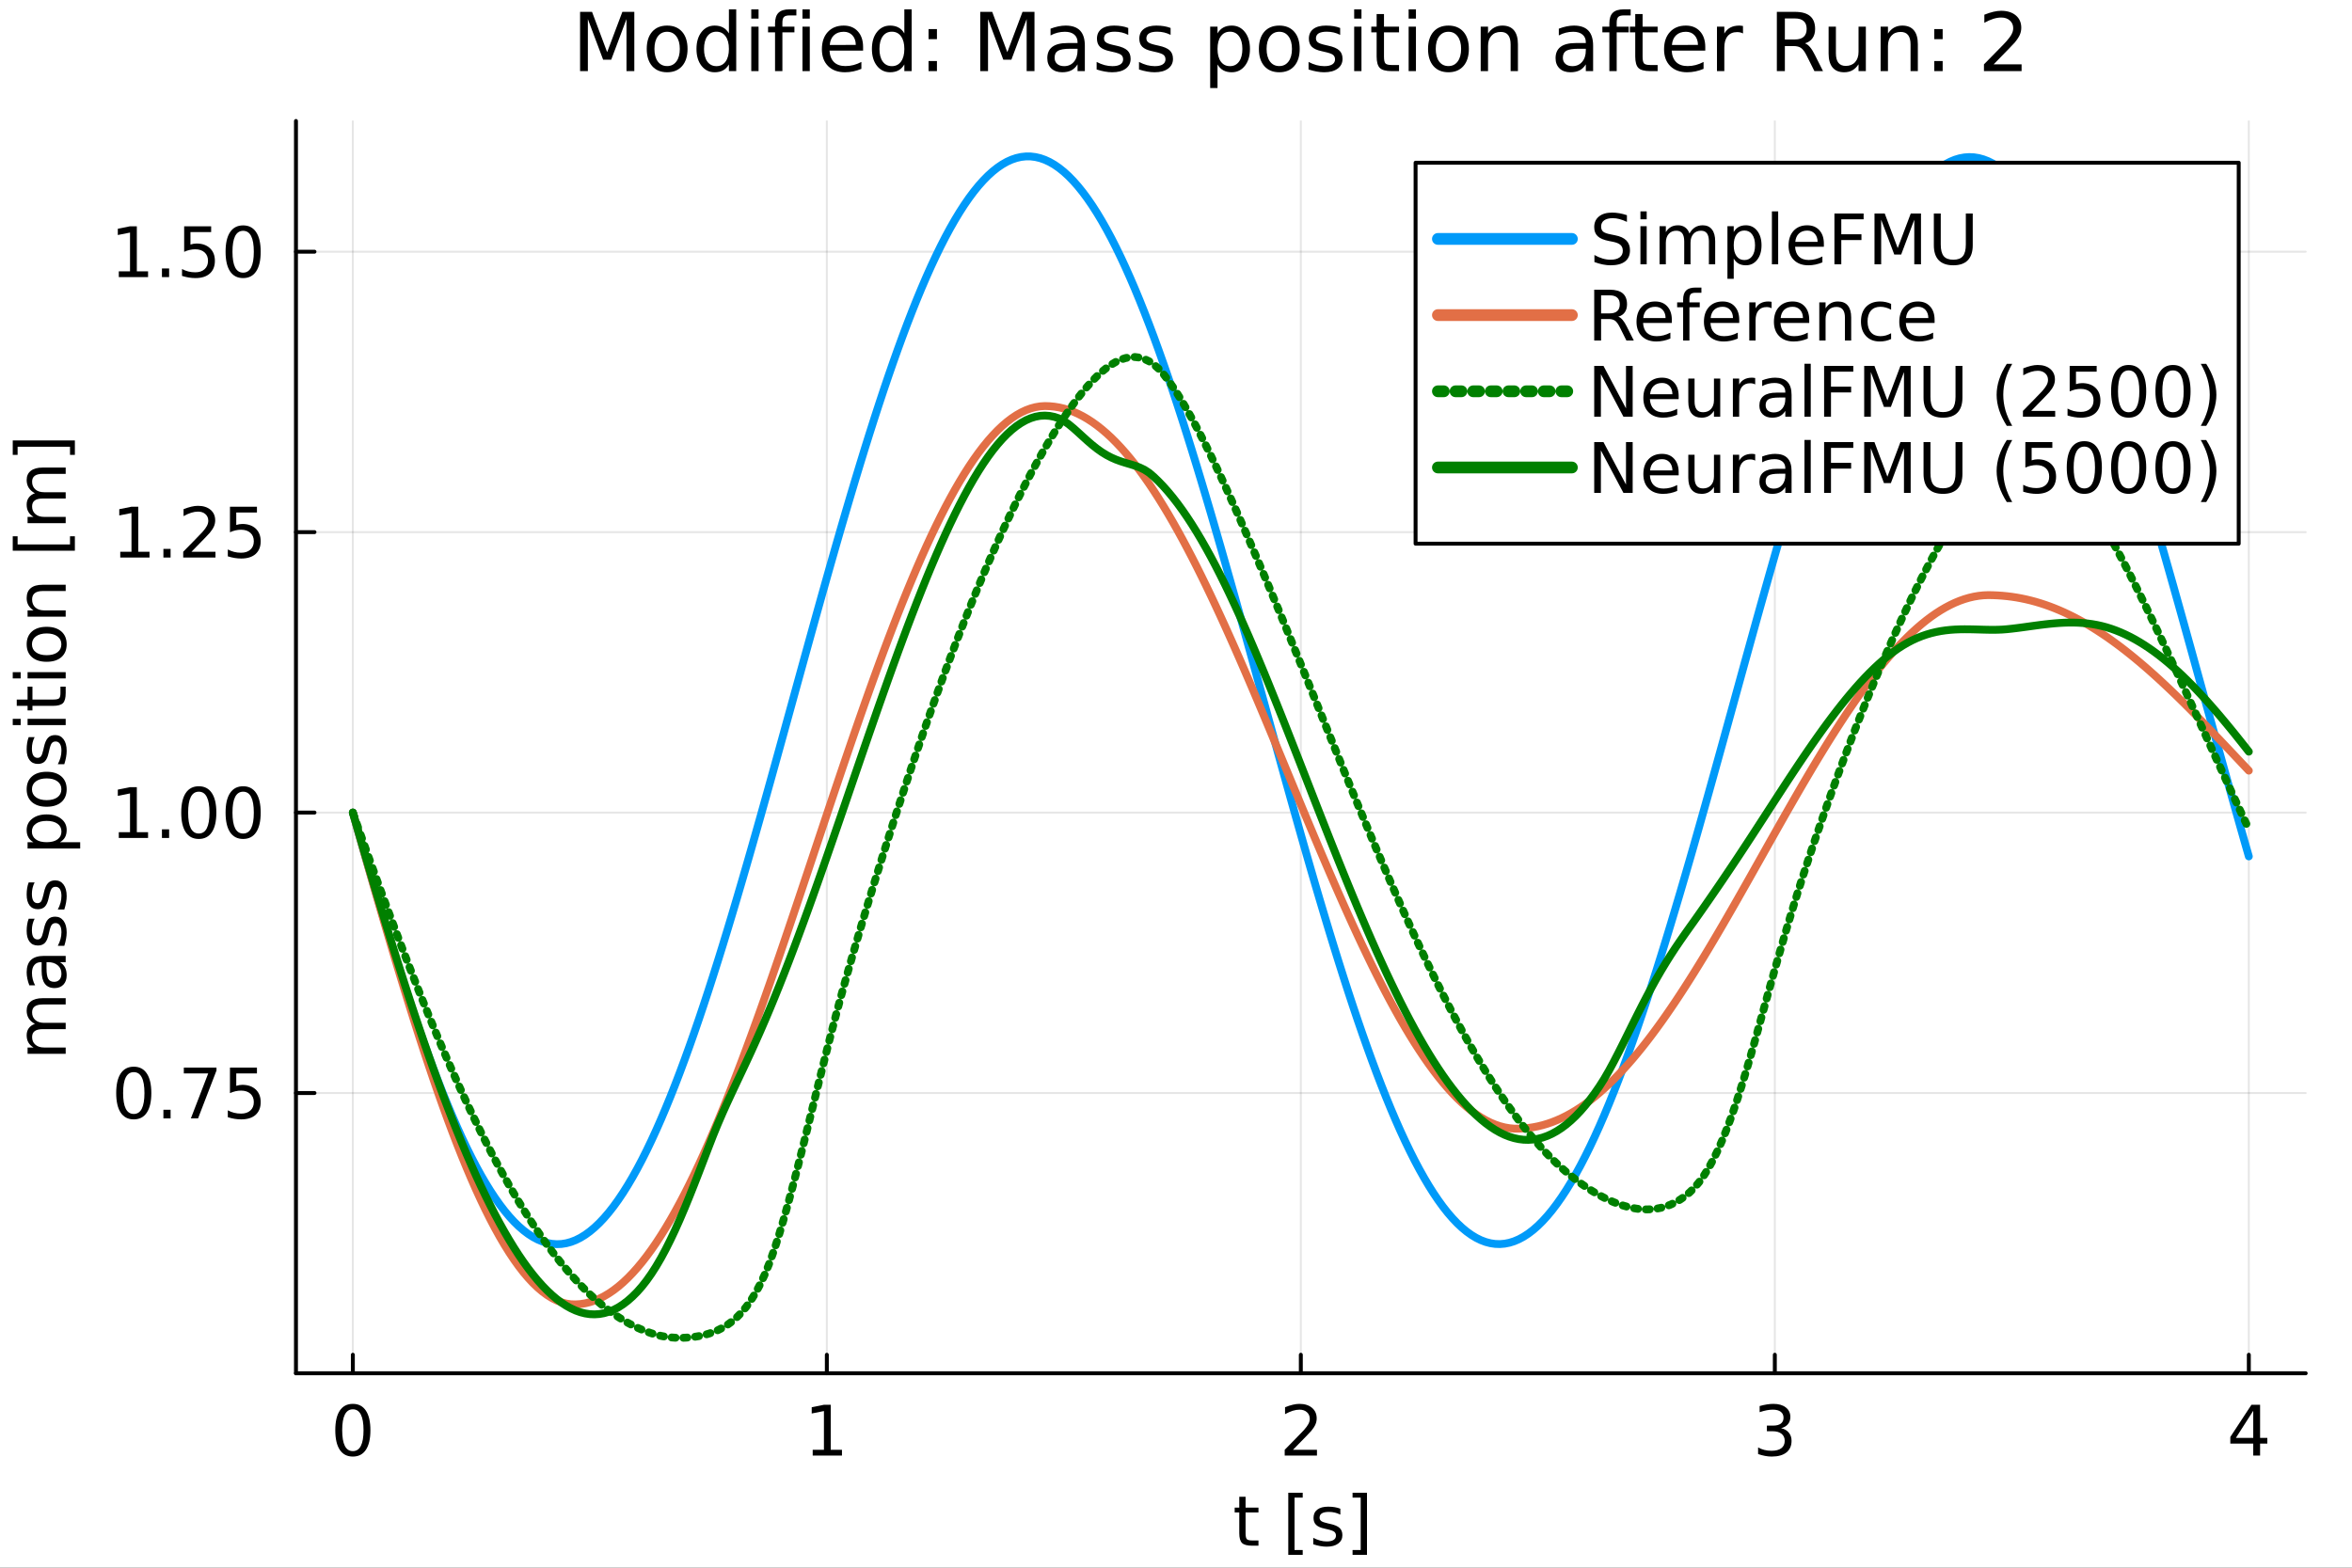 <?xml version="1.0" encoding="utf-8"?>
<svg xmlns="http://www.w3.org/2000/svg" xmlns:xlink="http://www.w3.org/1999/xlink" width="600" height="400" viewBox="0 0 2400 1600">
<rect x="0" y="0" width="2400" height="1600" fill="#333333" stroke="none"/>
<defs>
  <clipPath id="clip230">
    <rect x="0" y="0" width="2400" height="1600"/>
  </clipPath>
</defs>
<path clip-path="url(#clip230)" d="M0 1600 L2400 1600 L2400 0 L0 0  Z" fill="#ffffff" fill-rule="evenodd" fill-opacity="1"/>
<defs>
  <clipPath id="clip231">
    <rect x="480" y="0" width="1681" height="1600"/>
  </clipPath>
</defs>
<path clip-path="url(#clip230)" d="M302.01 1401.58 L2352.76 1401.58 L2352.76 123.472 L302.01 123.472  Z" fill="#ffffff" fill-rule="evenodd" fill-opacity="1"/>
<defs>
  <clipPath id="clip232">
    <rect x="302" y="123" width="2052" height="1279"/>
  </clipPath>
</defs>
<polyline clip-path="url(#clip232)" style="stroke:#000000; stroke-linecap:round; stroke-linejoin:round; stroke-width:2; stroke-opacity:0.1; fill:none" points="360.05,1401.58 360.05,123.472 "/>
<polyline clip-path="url(#clip232)" style="stroke:#000000; stroke-linecap:round; stroke-linejoin:round; stroke-width:2; stroke-opacity:0.1; fill:none" points="843.716,1401.58 843.716,123.472 "/>
<polyline clip-path="url(#clip232)" style="stroke:#000000; stroke-linecap:round; stroke-linejoin:round; stroke-width:2; stroke-opacity:0.1; fill:none" points="1327.38,1401.58 1327.38,123.472 "/>
<polyline clip-path="url(#clip232)" style="stroke:#000000; stroke-linecap:round; stroke-linejoin:round; stroke-width:2; stroke-opacity:0.1; fill:none" points="1811.05,1401.58 1811.05,123.472 "/>
<polyline clip-path="url(#clip232)" style="stroke:#000000; stroke-linecap:round; stroke-linejoin:round; stroke-width:2; stroke-opacity:0.1; fill:none" points="2294.72,1401.58 2294.72,123.472 "/>
<polyline clip-path="url(#clip230)" style="stroke:#000000; stroke-linecap:round; stroke-linejoin:round; stroke-width:4; stroke-opacity:1; fill:none" points="302.01,1401.58 2352.76,1401.58 "/>
<polyline clip-path="url(#clip230)" style="stroke:#000000; stroke-linecap:round; stroke-linejoin:round; stroke-width:4; stroke-opacity:1; fill:none" points="360.05,1401.58 360.05,1382.68 "/>
<polyline clip-path="url(#clip230)" style="stroke:#000000; stroke-linecap:round; stroke-linejoin:round; stroke-width:4; stroke-opacity:1; fill:none" points="843.716,1401.58 843.716,1382.68 "/>
<polyline clip-path="url(#clip230)" style="stroke:#000000; stroke-linecap:round; stroke-linejoin:round; stroke-width:4; stroke-opacity:1; fill:none" points="1327.38,1401.58 1327.38,1382.68 "/>
<polyline clip-path="url(#clip230)" style="stroke:#000000; stroke-linecap:round; stroke-linejoin:round; stroke-width:4; stroke-opacity:1; fill:none" points="1811.05,1401.58 1811.05,1382.68 "/>
<polyline clip-path="url(#clip230)" style="stroke:#000000; stroke-linecap:round; stroke-linejoin:round; stroke-width:4; stroke-opacity:1; fill:none" points="2294.72,1401.58 2294.72,1382.68 "/>
<path clip-path="url(#clip230)" d="M360.05 1438.36 Q354.633 1438.36 351.89 1443.71 Q349.182 1449.02 349.182 1459.71 Q349.182 1470.37 351.89 1475.72 Q354.633 1481.03 360.05 1481.03 Q365.501 1481.03 368.21 1475.72 Q370.953 1470.37 370.953 1459.71 Q370.953 1449.02 368.21 1443.71 Q365.501 1438.36 360.05 1438.36 M360.05 1432.8 Q368.765 1432.8 373.348 1439.71 Q377.966 1446.59 377.966 1459.71 Q377.966 1472.8 373.348 1479.71 Q368.765 1486.59 360.05 1486.59 Q351.335 1486.59 346.717 1479.71 Q342.133 1472.8 342.133 1459.71 Q342.133 1446.59 346.717 1439.71 Q351.335 1432.8 360.05 1432.8 Z" fill="#000000" fill-rule="nonzero" fill-opacity="1" /><path clip-path="url(#clip230)" d="M829.289 1479.68 L840.748 1479.68 L840.748 1440.13 L828.282 1442.63 L828.282 1436.24 L840.678 1433.74 L847.692 1433.74 L847.692 1479.68 L859.15 1479.68 L859.15 1485.58 L829.289 1485.58 L829.289 1479.68 Z" fill="#000000" fill-rule="nonzero" fill-opacity="1" /><path clip-path="url(#clip230)" d="M1319.36 1479.68 L1343.84 1479.68 L1343.84 1485.58 L1310.92 1485.58 L1310.92 1479.68 Q1314.92 1475.55 1321.79 1468.6 Q1328.7 1461.62 1330.47 1459.61 Q1333.84 1455.82 1335.16 1453.22 Q1336.51 1450.58 1336.51 1448.05 Q1336.51 1443.91 1333.6 1441.31 Q1330.72 1438.71 1326.06 1438.71 Q1322.76 1438.71 1319.08 1439.85 Q1315.44 1441 1311.27 1443.32 L1311.27 1436.24 Q1315.51 1434.54 1319.19 1433.67 Q1322.87 1432.8 1325.92 1432.8 Q1333.98 1432.8 1338.77 1436.83 Q1343.56 1440.86 1343.56 1447.59 Q1343.56 1450.79 1342.35 1453.67 Q1341.17 1456.52 1338.01 1460.41 Q1337.14 1461.41 1332.49 1466.24 Q1327.83 1471.03 1319.36 1479.68 Z" fill="#000000" fill-rule="nonzero" fill-opacity="1" /><path clip-path="url(#clip230)" d="M1817.42 1457.63 Q1822.46 1458.7 1825.27 1462.11 Q1828.12 1465.51 1828.12 1470.51 Q1828.12 1478.18 1822.84 1482.39 Q1817.56 1486.59 1807.84 1486.59 Q1804.57 1486.59 1801.1 1485.93 Q1797.66 1485.3 1793.98 1484.02 L1793.98 1477.25 Q1796.9 1478.95 1800.37 1479.82 Q1803.84 1480.68 1807.63 1480.68 Q1814.23 1480.68 1817.66 1478.08 Q1821.14 1475.48 1821.14 1470.51 Q1821.14 1465.93 1817.91 1463.36 Q1814.71 1460.75 1808.98 1460.75 L1802.94 1460.75 L1802.94 1454.99 L1809.26 1454.99 Q1814.43 1454.99 1817.18 1452.94 Q1819.92 1450.86 1819.92 1446.97 Q1819.92 1442.98 1817.07 1440.86 Q1814.26 1438.71 1808.98 1438.71 Q1806.1 1438.71 1802.8 1439.33 Q1799.5 1439.96 1795.55 1441.27 L1795.55 1435.02 Q1799.54 1433.91 1803.01 1433.36 Q1806.52 1432.8 1809.61 1432.8 Q1817.59 1432.8 1822.25 1436.45 Q1826.9 1440.06 1826.9 1446.24 Q1826.9 1450.55 1824.43 1453.53 Q1821.97 1456.48 1817.42 1457.63 Z" fill="#000000" fill-rule="nonzero" fill-opacity="1" /><path clip-path="url(#clip230)" d="M2299.23 1439.85 L2281.52 1467.52 L2299.23 1467.52 L2299.23 1439.85 M2297.39 1433.74 L2306.21 1433.74 L2306.21 1467.52 L2313.6 1467.52 L2313.6 1473.36 L2306.21 1473.36 L2306.21 1485.58 L2299.23 1485.58 L2299.23 1473.36 L2275.83 1473.36 L2275.83 1466.59 L2297.39 1433.74 Z" fill="#000000" fill-rule="nonzero" fill-opacity="1" /><path clip-path="url(#clip230)" d="M1270.99 1527.62 L1270.99 1538.66 L1284.15 1538.66 L1284.15 1543.62 L1270.99 1543.62 L1270.99 1564.74 Q1270.99 1569.49 1272.28 1570.85 Q1273.6 1572.2 1277.59 1572.2 L1284.15 1572.2 L1284.15 1577.55 L1277.59 1577.55 Q1270.2 1577.55 1267.38 1574.8 Q1264.57 1572.03 1264.57 1564.74 L1264.57 1543.62 L1259.88 1543.62 L1259.88 1538.66 L1264.57 1538.66 L1264.57 1527.62 L1270.99 1527.62 Z" fill="#000000" fill-rule="nonzero" fill-opacity="1" /><path clip-path="url(#clip230)" d="M1314.57 1523.52 L1329.29 1523.52 L1329.29 1528.49 L1320.96 1528.49 L1320.96 1581.96 L1329.29 1581.96 L1329.29 1586.92 L1314.57 1586.92 L1314.57 1523.52 Z" fill="#000000" fill-rule="nonzero" fill-opacity="1" /><path clip-path="url(#clip230)" d="M1367.7 1539.8 L1367.7 1545.85 Q1364.99 1544.46 1362.07 1543.76 Q1359.15 1543.07 1356.03 1543.07 Q1351.27 1543.07 1348.88 1544.53 Q1346.51 1545.99 1346.51 1548.9 Q1346.51 1551.12 1348.22 1552.41 Q1349.92 1553.66 1355.06 1554.8 L1357.24 1555.29 Q1364.05 1556.75 1366.9 1559.42 Q1369.78 1562.06 1369.78 1566.82 Q1369.78 1572.24 1365.47 1575.4 Q1361.2 1578.55 1353.7 1578.55 Q1350.58 1578.55 1347.17 1577.93 Q1343.81 1577.34 1340.06 1576.12 L1340.06 1569.53 Q1343.6 1571.37 1347.04 1572.3 Q1350.47 1573.21 1353.84 1573.21 Q1358.35 1573.21 1360.79 1571.68 Q1363.22 1570.12 1363.22 1567.3 Q1363.22 1564.7 1361.45 1563.31 Q1359.71 1561.92 1353.77 1560.64 L1351.55 1560.12 Q1345.61 1558.87 1342.97 1556.3 Q1340.33 1553.69 1340.33 1549.18 Q1340.33 1543.69 1344.22 1540.71 Q1348.11 1537.72 1355.26 1537.72 Q1358.81 1537.72 1361.93 1538.24 Q1365.06 1538.76 1367.7 1539.8 Z" fill="#000000" fill-rule="nonzero" fill-opacity="1" /><path clip-path="url(#clip230)" d="M1394.88 1523.52 L1394.88 1586.92 L1380.16 1586.92 L1380.16 1581.96 L1388.46 1581.96 L1388.46 1528.49 L1380.16 1528.49 L1380.16 1523.52 L1394.88 1523.52 Z" fill="#000000" fill-rule="nonzero" fill-opacity="1" /><polyline clip-path="url(#clip232)" style="stroke:#000000; stroke-linecap:round; stroke-linejoin:round; stroke-width:2; stroke-opacity:0.1; fill:none" points="302.01,1115.54 2352.76,1115.54 "/>
<polyline clip-path="url(#clip232)" style="stroke:#000000; stroke-linecap:round; stroke-linejoin:round; stroke-width:2; stroke-opacity:0.1; fill:none" points="302.01,829.322 2352.76,829.322 "/>
<polyline clip-path="url(#clip232)" style="stroke:#000000; stroke-linecap:round; stroke-linejoin:round; stroke-width:2; stroke-opacity:0.1; fill:none" points="302.01,543.106 2352.76,543.106 "/>
<polyline clip-path="url(#clip232)" style="stroke:#000000; stroke-linecap:round; stroke-linejoin:round; stroke-width:2; stroke-opacity:0.1; fill:none" points="302.01,256.89 2352.76,256.89 "/>
<polyline clip-path="url(#clip230)" style="stroke:#000000; stroke-linecap:round; stroke-linejoin:round; stroke-width:4; stroke-opacity:1; fill:none" points="302.01,1401.58 302.01,123.472 "/>
<polyline clip-path="url(#clip230)" style="stroke:#000000; stroke-linecap:round; stroke-linejoin:round; stroke-width:4; stroke-opacity:1; fill:none" points="302.01,1115.54 320.908,1115.54 "/>
<polyline clip-path="url(#clip230)" style="stroke:#000000; stroke-linecap:round; stroke-linejoin:round; stroke-width:4; stroke-opacity:1; fill:none" points="302.01,829.322 320.908,829.322 "/>
<polyline clip-path="url(#clip230)" style="stroke:#000000; stroke-linecap:round; stroke-linejoin:round; stroke-width:4; stroke-opacity:1; fill:none" points="302.01,543.106 320.908,543.106 "/>
<polyline clip-path="url(#clip230)" style="stroke:#000000; stroke-linecap:round; stroke-linejoin:round; stroke-width:4; stroke-opacity:1; fill:none" points="302.01,256.89 320.908,256.89 "/>
<path clip-path="url(#clip230)" d="M136.497 1094.24 Q131.08 1094.24 128.337 1099.58 Q125.629 1104.9 125.629 1115.59 Q125.629 1126.25 128.337 1131.6 Q131.08 1136.91 136.497 1136.91 Q141.948 1136.91 144.656 1131.6 Q147.399 1126.25 147.399 1115.59 Q147.399 1104.9 144.656 1099.58 Q141.948 1094.24 136.497 1094.24 M136.497 1088.68 Q145.212 1088.68 149.795 1095.59 Q154.413 1102.47 154.413 1115.59 Q154.413 1128.68 149.795 1135.59 Q145.212 1142.46 136.497 1142.46 Q127.781 1142.46 123.163 1135.59 Q118.58 1128.68 118.58 1115.59 Q118.58 1102.47 123.163 1095.59 Q127.781 1088.68 136.497 1088.68 Z" fill="#000000" fill-rule="nonzero" fill-opacity="1" /><path clip-path="url(#clip230)" d="M166.74 1132.64 L174.066 1132.64 L174.066 1141.46 L166.74 1141.46 L166.74 1132.64 Z" fill="#000000" fill-rule="nonzero" fill-opacity="1" /><path clip-path="url(#clip230)" d="M187.573 1089.62 L220.906 1089.62 L220.906 1092.6 L202.087 1141.46 L194.76 1141.46 L212.469 1095.52 L187.573 1095.52 L187.573 1089.62 Z" fill="#000000" fill-rule="nonzero" fill-opacity="1" /><path clip-path="url(#clip230)" d="M234.656 1089.62 L262.19 1089.62 L262.19 1095.52 L241.08 1095.52 L241.08 1108.23 Q242.607 1107.71 244.135 1107.47 Q245.663 1107.19 247.191 1107.19 Q255.871 1107.19 260.941 1111.94 Q266.01 1116.7 266.01 1124.83 Q266.01 1133.19 260.802 1137.85 Q255.593 1142.46 246.114 1142.46 Q242.85 1142.46 239.448 1141.91 Q236.08 1141.35 232.468 1140.24 L232.468 1133.19 Q235.593 1134.9 238.927 1135.73 Q242.26 1136.56 245.975 1136.56 Q251.982 1136.56 255.489 1133.4 Q258.996 1130.24 258.996 1124.83 Q258.996 1119.41 255.489 1116.25 Q251.982 1113.09 245.975 1113.09 Q243.163 1113.09 240.35 1113.72 Q237.573 1114.34 234.656 1115.66 L234.656 1089.62 Z" fill="#000000" fill-rule="nonzero" fill-opacity="1" /><path clip-path="url(#clip230)" d="M121.219 849.339 L132.677 849.339 L132.677 809.791 L120.212 812.291 L120.212 805.902 L132.608 803.402 L139.622 803.402 L139.622 849.339 L151.08 849.339 L151.08 855.242 L121.219 855.242 L121.219 849.339 Z" fill="#000000" fill-rule="nonzero" fill-opacity="1" /><path clip-path="url(#clip230)" d="M165.247 846.422 L172.573 846.422 L172.573 855.242 L165.247 855.242 L165.247 846.422 Z" fill="#000000" fill-rule="nonzero" fill-opacity="1" /><path clip-path="url(#clip230)" d="M202.851 808.02 Q197.434 808.02 194.691 813.367 Q191.983 818.68 191.983 829.374 Q191.983 840.034 194.691 845.381 Q197.434 850.693 202.851 850.693 Q208.302 850.693 211.01 845.381 Q213.753 840.034 213.753 829.374 Q213.753 818.68 211.01 813.367 Q208.302 808.02 202.851 808.02 M202.851 802.464 Q211.566 802.464 216.149 809.374 Q220.767 816.249 220.767 829.374 Q220.767 842.464 216.149 849.374 Q211.566 856.249 202.851 856.249 Q194.135 856.249 189.517 849.374 Q184.934 842.464 184.934 829.374 Q184.934 816.249 189.517 809.374 Q194.135 802.464 202.851 802.464 Z" fill="#000000" fill-rule="nonzero" fill-opacity="1" /><path clip-path="url(#clip230)" d="M248.093 808.02 Q242.677 808.02 239.934 813.367 Q237.225 818.68 237.225 829.374 Q237.225 840.034 239.934 845.381 Q242.677 850.693 248.093 850.693 Q253.545 850.693 256.253 845.381 Q258.996 840.034 258.996 829.374 Q258.996 818.68 256.253 813.367 Q253.545 808.02 248.093 808.02 M248.093 802.464 Q256.809 802.464 261.392 809.374 Q266.01 816.249 266.01 829.374 Q266.01 842.464 261.392 849.374 Q256.809 856.249 248.093 856.249 Q239.378 856.249 234.76 849.374 Q230.177 842.464 230.177 829.374 Q230.177 816.249 234.76 809.374 Q239.378 802.464 248.093 802.464 Z" fill="#000000" fill-rule="nonzero" fill-opacity="1" /><path clip-path="url(#clip230)" d="M122.712 563.123 L134.17 563.123 L134.17 523.575 L121.705 526.075 L121.705 519.686 L134.101 517.186 L141.115 517.186 L141.115 563.123 L152.573 563.123 L152.573 569.026 L122.712 569.026 L122.712 563.123 Z" fill="#000000" fill-rule="nonzero" fill-opacity="1" /><path clip-path="url(#clip230)" d="M166.74 560.206 L174.066 560.206 L174.066 569.026 L166.74 569.026 L166.74 560.206 Z" fill="#000000" fill-rule="nonzero" fill-opacity="1" /><path clip-path="url(#clip230)" d="M195.385 563.123 L219.864 563.123 L219.864 569.026 L186.948 569.026 L186.948 563.123 Q190.941 558.991 197.816 552.047 Q204.726 545.068 206.496 543.054 Q209.864 539.269 211.184 536.665 Q212.538 534.026 212.538 531.491 Q212.538 527.359 209.621 524.755 Q206.739 522.151 202.087 522.151 Q198.788 522.151 195.108 523.297 Q191.462 524.443 187.295 526.769 L187.295 519.686 Q191.531 517.984 195.212 517.116 Q198.892 516.248 201.948 516.248 Q210.003 516.248 214.795 520.276 Q219.587 524.304 219.587 531.04 Q219.587 534.234 218.371 537.116 Q217.191 539.963 214.031 543.852 Q213.163 544.859 208.51 549.686 Q203.857 554.477 195.385 563.123 Z" fill="#000000" fill-rule="nonzero" fill-opacity="1" /><path clip-path="url(#clip230)" d="M234.656 517.186 L262.19 517.186 L262.19 523.089 L241.08 523.089 L241.08 535.797 Q242.607 535.276 244.135 535.033 Q245.663 534.755 247.191 534.755 Q255.871 534.755 260.941 539.512 Q266.01 544.269 266.01 552.394 Q266.01 560.762 260.802 565.415 Q255.593 570.033 246.114 570.033 Q242.85 570.033 239.448 569.477 Q236.08 568.922 232.468 567.811 L232.468 560.762 Q235.593 562.463 238.927 563.297 Q242.26 564.13 245.975 564.13 Q251.982 564.13 255.489 560.97 Q258.996 557.811 258.996 552.394 Q258.996 546.977 255.489 543.818 Q251.982 540.658 245.975 540.658 Q243.163 540.658 240.35 541.283 Q237.573 541.908 234.656 543.227 L234.656 517.186 Z" fill="#000000" fill-rule="nonzero" fill-opacity="1" /><path clip-path="url(#clip230)" d="M121.219 276.907 L132.677 276.907 L132.677 237.359 L120.212 239.859 L120.212 233.47 L132.608 230.97 L139.622 230.97 L139.622 276.907 L151.08 276.907 L151.08 282.81 L121.219 282.81 L121.219 276.907 Z" fill="#000000" fill-rule="nonzero" fill-opacity="1" /><path clip-path="url(#clip230)" d="M165.247 273.99 L172.573 273.99 L172.573 282.81 L165.247 282.81 L165.247 273.99 Z" fill="#000000" fill-rule="nonzero" fill-opacity="1" /><path clip-path="url(#clip230)" d="M187.92 230.97 L215.455 230.97 L215.455 236.873 L194.344 236.873 L194.344 249.581 Q195.871 249.06 197.399 248.817 Q198.927 248.539 200.455 248.539 Q209.135 248.539 214.205 253.296 Q219.274 258.053 219.274 266.178 Q219.274 274.546 214.066 279.199 Q208.857 283.817 199.378 283.817 Q196.114 283.817 192.712 283.261 Q189.344 282.706 185.733 281.594 L185.733 274.546 Q188.858 276.247 192.191 277.081 Q195.524 277.914 199.239 277.914 Q205.246 277.914 208.753 274.754 Q212.26 271.595 212.26 266.178 Q212.26 260.761 208.753 257.602 Q205.246 254.442 199.239 254.442 Q196.427 254.442 193.614 255.067 Q190.837 255.692 187.92 257.011 L187.92 230.97 Z" fill="#000000" fill-rule="nonzero" fill-opacity="1" /><path clip-path="url(#clip230)" d="M248.093 235.588 Q242.677 235.588 239.934 240.935 Q237.225 246.247 237.225 256.942 Q237.225 267.602 239.934 272.949 Q242.677 278.261 248.093 278.261 Q253.545 278.261 256.253 272.949 Q258.996 267.602 258.996 256.942 Q258.996 246.247 256.253 240.935 Q253.545 235.588 248.093 235.588 M248.093 230.032 Q256.809 230.032 261.392 236.942 Q266.01 243.817 266.01 256.942 Q266.01 270.032 261.392 276.942 Q256.809 283.817 248.093 283.817 Q239.378 283.817 234.76 276.942 Q230.177 270.032 230.177 256.942 Q230.177 243.817 234.76 236.942 Q239.378 230.032 248.093 230.032 Z" fill="#000000" fill-rule="nonzero" fill-opacity="1" /><path clip-path="url(#clip230)" d="M35.605 1045.01 Q31.299 1042.61 29.251 1039.28 Q27.202 1035.94 27.202 1031.43 Q27.202 1025.35 31.473 1022.06 Q35.709 1018.76 43.556 1018.76 L67.028 1018.76 L67.028 1025.18 L43.764 1025.18 Q38.174 1025.18 35.466 1027.16 Q32.758 1029.14 32.758 1033.2 Q32.758 1038.17 36.056 1041.05 Q39.355 1043.93 45.049 1043.93 L67.028 1043.93 L67.028 1050.35 L43.764 1050.35 Q38.139 1050.35 35.466 1052.33 Q32.758 1054.31 32.758 1058.44 Q32.758 1063.34 36.091 1066.22 Q39.389 1069.1 45.049 1069.1 L67.028 1069.1 L67.028 1075.53 L28.14 1075.53 L28.14 1069.1 L34.181 1069.1 Q30.605 1066.92 28.903 1063.86 Q27.202 1060.81 27.202 1056.6 Q27.202 1052.37 29.355 1049.42 Q31.508 1046.43 35.605 1045.01 Z" fill="#000000" fill-rule="nonzero" fill-opacity="1" /><path clip-path="url(#clip230)" d="M47.48 988.341 Q47.48 996.084 49.251 999.07 Q51.021 1002.06 55.292 1002.06 Q58.695 1002.06 60.709 999.834 Q62.688 997.577 62.688 993.723 Q62.688 988.41 58.938 985.216 Q55.153 981.987 48.903 981.987 L47.48 981.987 L47.48 988.341 M44.841 975.598 L67.028 975.598 L67.028 981.987 L61.125 981.987 Q64.667 984.174 66.368 987.438 Q68.035 990.702 68.035 995.424 Q68.035 1001.4 64.702 1004.94 Q61.334 1008.44 55.709 1008.44 Q49.146 1008.44 45.813 1004.07 Q42.48 999.66 42.48 990.945 L42.48 981.987 L41.855 981.987 Q37.445 981.987 35.049 984.903 Q32.619 987.785 32.619 993.028 Q32.619 996.362 33.417 999.521 Q34.216 1002.68 35.813 1005.6 L29.91 1005.6 Q28.556 1002.09 27.896 998.792 Q27.202 995.493 27.202 992.369 Q27.202 983.931 31.577 979.764 Q35.952 975.598 44.841 975.598 Z" fill="#000000" fill-rule="nonzero" fill-opacity="1" /><path clip-path="url(#clip230)" d="M29.285 937.647 L35.327 937.647 Q33.938 940.355 33.244 943.272 Q32.549 946.188 32.549 949.313 Q32.549 954.07 34.008 956.466 Q35.466 958.827 38.383 958.827 Q40.605 958.827 41.889 957.126 Q43.139 955.424 44.285 950.285 L44.771 948.098 Q46.23 941.292 48.903 938.445 Q51.542 935.563 56.299 935.563 Q61.716 935.563 64.875 939.869 Q68.035 944.14 68.035 951.64 Q68.035 954.765 67.41 958.167 Q66.82 961.535 65.605 965.285 L59.007 965.285 Q60.848 961.744 61.785 958.306 Q62.688 954.869 62.688 951.501 Q62.688 946.987 61.16 944.556 Q59.598 942.126 56.785 942.126 Q54.181 942.126 52.792 943.897 Q51.403 945.633 50.118 951.57 L49.598 953.792 Q48.348 959.73 45.778 962.369 Q43.174 965.008 38.66 965.008 Q33.174 965.008 30.188 961.119 Q27.202 957.23 27.202 950.077 Q27.202 946.535 27.723 943.41 Q28.244 940.285 29.285 937.647 Z" fill="#000000" fill-rule="nonzero" fill-opacity="1" /><path clip-path="url(#clip230)" d="M29.285 900.598 L35.327 900.598 Q33.938 903.306 33.244 906.223 Q32.549 909.14 32.549 912.265 Q32.549 917.022 34.008 919.418 Q35.466 921.779 38.383 921.779 Q40.605 921.779 41.889 920.077 Q43.139 918.376 44.285 913.237 L44.771 911.049 Q46.23 904.244 48.903 901.397 Q51.542 898.515 56.299 898.515 Q61.716 898.515 64.875 902.82 Q68.035 907.091 68.035 914.591 Q68.035 917.716 67.41 921.119 Q66.82 924.487 65.605 928.237 L59.007 928.237 Q60.848 924.695 61.785 921.258 Q62.688 917.82 62.688 914.452 Q62.688 909.938 61.16 907.508 Q59.598 905.077 56.785 905.077 Q54.181 905.077 52.792 906.848 Q51.403 908.584 50.118 914.522 L49.598 916.744 Q48.348 922.681 45.778 925.32 Q43.174 927.959 38.66 927.959 Q33.174 927.959 30.188 924.07 Q27.202 920.181 27.202 913.029 Q27.202 909.487 27.723 906.362 Q28.244 903.237 29.285 900.598 Z" fill="#000000" fill-rule="nonzero" fill-opacity="1" /><path clip-path="url(#clip230)" d="M61.195 859.557 L81.82 859.557 L81.82 865.98 L28.14 865.98 L28.14 859.557 L34.042 859.557 Q30.57 857.543 28.903 854.487 Q27.202 851.397 27.202 847.126 Q27.202 840.043 32.827 835.633 Q38.452 831.189 47.618 831.189 Q56.785 831.189 62.41 835.633 Q68.035 840.043 68.035 847.126 Q68.035 851.397 66.368 854.487 Q64.667 857.543 61.195 859.557 M47.618 837.821 Q40.57 837.821 36.577 840.737 Q32.549 843.619 32.549 848.689 Q32.549 853.758 36.577 856.675 Q40.57 859.557 47.618 859.557 Q54.667 859.557 58.695 856.675 Q62.688 853.758 62.688 848.689 Q62.688 843.619 58.695 840.737 Q54.667 837.821 47.618 837.821 Z" fill="#000000" fill-rule="nonzero" fill-opacity="1" /><path clip-path="url(#clip230)" d="M32.619 805.529 Q32.619 810.668 36.646 813.654 Q40.639 816.64 47.618 816.64 Q54.598 816.64 58.625 813.689 Q62.618 810.703 62.618 805.529 Q62.618 800.425 58.591 797.439 Q54.563 794.453 47.618 794.453 Q40.709 794.453 36.681 797.439 Q32.619 800.425 32.619 805.529 M27.202 805.529 Q27.202 797.196 32.619 792.439 Q38.035 787.682 47.618 787.682 Q57.167 787.682 62.618 792.439 Q68.035 797.196 68.035 805.529 Q68.035 813.897 62.618 818.654 Q57.167 823.376 47.618 823.376 Q38.035 823.376 32.619 818.654 Q27.202 813.897 27.202 805.529 Z" fill="#000000" fill-rule="nonzero" fill-opacity="1" /><path clip-path="url(#clip230)" d="M29.285 752.3 L35.327 752.3 Q33.938 755.009 33.244 757.925 Q32.549 760.842 32.549 763.967 Q32.549 768.724 34.008 771.12 Q35.466 773.481 38.383 773.481 Q40.605 773.481 41.889 771.779 Q43.139 770.078 44.285 764.939 L44.771 762.752 Q46.23 755.946 48.903 753.099 Q51.542 750.217 56.299 750.217 Q61.716 750.217 64.875 754.523 Q68.035 758.793 68.035 766.293 Q68.035 769.418 67.41 772.821 Q66.82 776.189 65.605 779.939 L59.007 779.939 Q60.848 776.397 61.785 772.96 Q62.688 769.522 62.688 766.154 Q62.688 761.641 61.16 759.21 Q59.598 756.779 56.785 756.779 Q54.181 756.779 52.792 758.55 Q51.403 760.286 50.118 766.224 L49.598 768.446 Q48.348 774.384 45.778 777.022 Q43.174 779.661 38.66 779.661 Q33.174 779.661 30.188 775.772 Q27.202 771.884 27.202 764.731 Q27.202 761.189 27.723 758.064 Q28.244 754.939 29.285 752.3 Z" fill="#000000" fill-rule="nonzero" fill-opacity="1" /><path clip-path="url(#clip230)" d="M28.14 740.043 L28.14 733.655 L67.028 733.655 L67.028 740.043 L28.14 740.043 M13.001 740.043 L13.001 733.655 L21.091 733.655 L21.091 740.043 L13.001 740.043 Z" fill="#000000" fill-rule="nonzero" fill-opacity="1" /><path clip-path="url(#clip230)" d="M17.098 713.967 L28.14 713.967 L28.14 700.808 L33.105 700.808 L33.105 713.967 L54.216 713.967 Q58.973 713.967 60.327 712.683 Q61.681 711.363 61.681 707.37 L61.681 700.808 L67.028 700.808 L67.028 707.37 Q67.028 714.766 64.285 717.578 Q61.507 720.391 54.216 720.391 L33.105 720.391 L33.105 725.078 L28.14 725.078 L28.14 720.391 L17.098 720.391 L17.098 713.967 Z" fill="#000000" fill-rule="nonzero" fill-opacity="1" /><path clip-path="url(#clip230)" d="M28.14 692.405 L28.14 686.016 L67.028 686.016 L67.028 692.405 L28.14 692.405 M13.001 692.405 L13.001 686.016 L21.091 686.016 L21.091 692.405 L13.001 692.405 Z" fill="#000000" fill-rule="nonzero" fill-opacity="1" /><path clip-path="url(#clip230)" d="M32.619 657.579 Q32.619 662.717 36.646 665.704 Q40.639 668.69 47.618 668.69 Q54.598 668.69 58.625 665.738 Q62.618 662.752 62.618 657.579 Q62.618 652.474 58.591 649.488 Q54.563 646.502 47.618 646.502 Q40.709 646.502 36.681 649.488 Q32.619 652.474 32.619 657.579 M27.202 657.579 Q27.202 649.245 32.619 644.488 Q38.035 639.732 47.618 639.732 Q57.167 639.732 62.618 644.488 Q68.035 649.245 68.035 657.579 Q68.035 665.947 62.618 670.704 Q57.167 675.426 47.618 675.426 Q38.035 675.426 32.619 670.704 Q27.202 665.947 27.202 657.579 Z" fill="#000000" fill-rule="nonzero" fill-opacity="1" /><path clip-path="url(#clip230)" d="M43.556 596.815 L67.028 596.815 L67.028 603.204 L43.764 603.204 Q38.244 603.204 35.501 605.357 Q32.758 607.509 32.758 611.815 Q32.758 616.989 36.056 619.975 Q39.355 622.961 45.049 622.961 L67.028 622.961 L67.028 629.384 L28.14 629.384 L28.14 622.961 L34.181 622.961 Q30.674 620.669 28.938 617.579 Q27.202 614.454 27.202 610.391 Q27.202 603.69 31.369 600.253 Q35.501 596.815 43.556 596.815 Z" fill="#000000" fill-rule="nonzero" fill-opacity="1" /><path clip-path="url(#clip230)" d="M13.001 562.058 L13.001 547.336 L17.966 547.336 L17.966 555.669 L71.438 555.669 L71.438 547.336 L76.403 547.336 L76.403 562.058 L13.001 562.058 Z" fill="#000000" fill-rule="nonzero" fill-opacity="1" /><path clip-path="url(#clip230)" d="M35.605 503.448 Q31.299 501.052 29.251 497.718 Q27.202 494.385 27.202 489.871 Q27.202 483.795 31.473 480.496 Q35.709 477.198 43.556 477.198 L67.028 477.198 L67.028 483.621 L43.764 483.621 Q38.174 483.621 35.466 485.6 Q32.758 487.58 32.758 491.642 Q32.758 496.607 36.056 499.489 Q39.355 502.371 45.049 502.371 L67.028 502.371 L67.028 508.795 L43.764 508.795 Q38.139 508.795 35.466 510.774 Q32.758 512.753 32.758 516.885 Q32.758 521.781 36.091 524.663 Q39.389 527.545 45.049 527.545 L67.028 527.545 L67.028 533.968 L28.14 533.968 L28.14 527.545 L34.181 527.545 Q30.605 525.357 28.903 522.302 Q27.202 519.246 27.202 515.045 Q27.202 510.809 29.355 507.857 Q31.508 504.871 35.605 503.448 Z" fill="#000000" fill-rule="nonzero" fill-opacity="1" /><path clip-path="url(#clip230)" d="M13.001 449.524 L76.403 449.524 L76.403 464.246 L71.438 464.246 L71.438 455.948 L17.966 455.948 L17.966 464.246 L13.001 464.246 L13.001 449.524 Z" fill="#000000" fill-rule="nonzero" fill-opacity="1" /><path clip-path="url(#clip230)" d="M591.921 12.096 L604.114 12.096 L619.548 53.253 L635.063 12.096 L647.256 12.096 L647.256 72.576 L639.276 72.576 L639.276 19.469 L623.68 60.95 L615.457 60.95 L599.861 19.469 L599.861 72.576 L591.921 72.576 L591.921 12.096 Z" fill="#000000" fill-rule="nonzero" fill-opacity="1" /><path clip-path="url(#clip230)" d="M680.757 32.431 Q674.762 32.431 671.278 37.131 Q667.794 41.789 667.794 49.931 Q667.794 58.074 671.238 62.773 Q674.721 67.431 680.757 67.431 Q686.712 67.431 690.196 62.732 Q693.68 58.033 693.68 49.931 Q693.68 41.87 690.196 37.171 Q686.712 32.431 680.757 32.431 M680.757 26.112 Q690.479 26.112 696.029 32.431 Q701.579 38.751 701.579 49.931 Q701.579 61.071 696.029 67.431 Q690.479 73.751 680.757 73.751 Q670.995 73.751 665.445 67.431 Q659.936 61.071 659.936 49.931 Q659.936 38.751 665.445 32.431 Q670.995 26.112 680.757 26.112 Z" fill="#000000" fill-rule="nonzero" fill-opacity="1" /><path clip-path="url(#clip230)" d="M743.789 34.092 L743.789 9.544 L751.243 9.544 L751.243 72.576 L743.789 72.576 L743.789 65.77 Q741.44 69.821 737.835 71.806 Q734.27 73.751 729.247 73.751 Q721.023 73.751 715.838 67.188 Q710.694 60.626 710.694 49.931 Q710.694 39.237 715.838 32.675 Q721.023 26.112 729.247 26.112 Q734.27 26.112 737.835 28.097 Q741.44 30.041 743.789 34.092 M718.39 49.931 Q718.39 58.155 721.752 62.854 Q725.155 67.512 731.07 67.512 Q736.984 67.512 740.387 62.854 Q743.789 58.155 743.789 49.931 Q743.789 41.708 740.387 37.05 Q736.984 32.35 731.07 32.35 Q725.155 32.35 721.752 37.05 Q718.39 41.708 718.39 49.931 Z" fill="#000000" fill-rule="nonzero" fill-opacity="1" /><path clip-path="url(#clip230)" d="M766.596 27.206 L774.05 27.206 L774.05 72.576 L766.596 72.576 L766.596 27.206 M766.596 9.544 L774.05 9.544 L774.05 18.983 L766.596 18.983 L766.596 9.544 Z" fill="#000000" fill-rule="nonzero" fill-opacity="1" /><path clip-path="url(#clip230)" d="M812.614 9.544 L812.614 15.742 L805.485 15.742 Q801.474 15.742 799.894 17.362 Q798.355 18.983 798.355 23.195 L798.355 27.206 L810.629 27.206 L810.629 32.999 L798.355 32.999 L798.355 72.576 L790.861 72.576 L790.861 32.999 L783.731 32.999 L783.731 27.206 L790.861 27.206 L790.861 24.046 Q790.861 16.471 794.385 13.028 Q797.909 9.544 805.566 9.544 L812.614 9.544 Z" fill="#000000" fill-rule="nonzero" fill-opacity="1" /><path clip-path="url(#clip230)" d="M818.853 27.206 L826.306 27.206 L826.306 72.576 L818.853 72.576 L818.853 27.206 M818.853 9.544 L826.306 9.544 L826.306 18.983 L818.853 18.983 L818.853 9.544 Z" fill="#000000" fill-rule="nonzero" fill-opacity="1" /><path clip-path="url(#clip230)" d="M880.71 48.028 L880.71 51.673 L846.439 51.673 Q846.925 59.37 851.057 63.421 Q855.23 67.431 862.643 67.431 Q866.937 67.431 870.947 66.378 Q874.998 65.325 878.968 63.218 L878.968 70.267 Q874.958 71.968 870.745 72.86 Q866.532 73.751 862.197 73.751 Q851.341 73.751 844.981 67.431 Q838.662 61.112 838.662 50.337 Q838.662 39.197 844.657 32.675 Q850.693 26.112 860.901 26.112 Q870.056 26.112 875.363 32.026 Q880.71 37.9 880.71 48.028 M873.256 45.84 Q873.175 39.723 869.813 36.077 Q866.491 32.431 860.982 32.431 Q854.744 32.431 850.976 35.956 Q847.249 39.48 846.682 45.88 L873.256 45.84 Z" fill="#000000" fill-rule="nonzero" fill-opacity="1" /><path clip-path="url(#clip230)" d="M922.799 34.092 L922.799 9.544 L930.253 9.544 L930.253 72.576 L922.799 72.576 L922.799 65.77 Q920.449 69.821 916.844 71.806 Q913.279 73.751 908.256 73.751 Q900.033 73.751 894.848 67.188 Q889.703 60.626 889.703 49.931 Q889.703 39.237 894.848 32.675 Q900.033 26.112 908.256 26.112 Q913.279 26.112 916.844 28.097 Q920.449 30.041 922.799 34.092 M897.4 49.931 Q897.4 58.155 900.762 62.854 Q904.165 67.512 910.079 67.512 Q915.993 67.512 919.396 62.854 Q922.799 58.155 922.799 49.931 Q922.799 41.708 919.396 37.05 Q915.993 32.35 910.079 32.35 Q904.165 32.35 900.762 37.05 Q897.4 41.708 897.4 49.931 Z" fill="#000000" fill-rule="nonzero" fill-opacity="1" /><path clip-path="url(#clip230)" d="M947.509 62.287 L956.057 62.287 L956.057 72.576 L947.509 72.576 L947.509 62.287 M947.509 29.677 L956.057 29.677 L956.057 39.966 L947.509 39.966 L947.509 29.677 Z" fill="#000000" fill-rule="nonzero" fill-opacity="1" /><path clip-path="url(#clip230)" d="M1000.25 12.096 L1012.45 12.096 L1027.88 53.253 L1043.39 12.096 L1055.59 12.096 L1055.59 72.576 L1047.61 72.576 L1047.61 19.469 L1032.01 60.95 L1023.79 60.95 L1008.19 19.469 L1008.19 72.576 L1000.25 72.576 L1000.25 12.096 Z" fill="#000000" fill-rule="nonzero" fill-opacity="1" /><path clip-path="url(#clip230)" d="M1092.13 49.769 Q1083.09 49.769 1079.61 51.835 Q1076.13 53.901 1076.13 58.884 Q1076.13 62.854 1078.72 65.203 Q1081.35 67.512 1085.85 67.512 Q1092.05 67.512 1095.77 63.137 Q1099.54 58.722 1099.54 51.43 L1099.54 49.769 L1092.13 49.769 M1106.99 46.691 L1106.99 72.576 L1099.54 72.576 L1099.54 65.689 Q1096.99 69.821 1093.18 71.806 Q1089.37 73.751 1083.86 73.751 Q1076.9 73.751 1072.76 69.862 Q1068.67 65.933 1068.67 59.37 Q1068.67 51.714 1073.78 47.825 Q1078.92 43.936 1089.09 43.936 L1099.54 43.936 L1099.54 43.207 Q1099.54 38.062 1096.14 35.267 Q1092.77 32.431 1086.66 32.431 Q1082.77 32.431 1079.08 33.363 Q1075.4 34.295 1071.99 36.158 L1071.99 29.272 Q1076.09 27.692 1079.93 26.922 Q1083.78 26.112 1087.43 26.112 Q1097.27 26.112 1102.13 31.216 Q1106.99 36.32 1106.99 46.691 Z" fill="#000000" fill-rule="nonzero" fill-opacity="1" /><path clip-path="url(#clip230)" d="M1151.27 28.543 L1151.27 35.591 Q1148.11 33.971 1144.71 33.161 Q1141.3 32.35 1137.66 32.35 Q1132.11 32.35 1129.31 34.052 Q1126.56 35.753 1126.56 39.156 Q1126.56 41.749 1128.54 43.248 Q1130.53 44.706 1136.52 46.043 L1139.08 46.61 Q1147.02 48.311 1150.34 51.43 Q1153.7 54.509 1153.7 60.059 Q1153.7 66.378 1148.68 70.064 Q1143.69 73.751 1134.94 73.751 Q1131.3 73.751 1127.33 73.022 Q1123.4 72.333 1119.02 70.915 L1119.02 63.218 Q1123.16 65.365 1127.17 66.459 Q1131.18 67.512 1135.11 67.512 Q1140.37 67.512 1143.21 65.73 Q1146.04 63.907 1146.04 60.626 Q1146.04 57.588 1143.98 55.967 Q1141.95 54.347 1135.03 52.848 L1132.43 52.24 Q1125.51 50.782 1122.43 47.785 Q1119.35 44.746 1119.35 39.48 Q1119.35 33.08 1123.89 29.596 Q1128.42 26.112 1136.77 26.112 Q1140.9 26.112 1144.55 26.72 Q1148.19 27.327 1151.27 28.543 Z" fill="#000000" fill-rule="nonzero" fill-opacity="1" /><path clip-path="url(#clip230)" d="M1194.49 28.543 L1194.49 35.591 Q1191.33 33.971 1187.93 33.161 Q1184.53 32.35 1180.88 32.35 Q1175.33 32.35 1172.54 34.052 Q1169.78 35.753 1169.78 39.156 Q1169.78 41.749 1171.77 43.248 Q1173.75 44.706 1179.75 46.043 L1182.3 46.61 Q1190.24 48.311 1193.56 51.43 Q1196.92 54.509 1196.92 60.059 Q1196.92 66.378 1191.9 70.064 Q1186.92 73.751 1178.17 73.751 Q1174.52 73.751 1170.55 73.022 Q1166.62 72.333 1162.25 70.915 L1162.25 63.218 Q1166.38 65.365 1170.39 66.459 Q1174.4 67.512 1178.33 67.512 Q1183.6 67.512 1186.43 65.73 Q1189.27 63.907 1189.27 60.626 Q1189.27 57.588 1187.2 55.967 Q1185.18 54.347 1178.25 52.848 L1175.66 52.24 Q1168.73 50.782 1165.65 47.785 Q1162.57 44.746 1162.57 39.48 Q1162.57 33.08 1167.11 29.596 Q1171.65 26.112 1179.99 26.112 Q1184.12 26.112 1187.77 26.72 Q1191.41 27.327 1194.49 28.543 Z" fill="#000000" fill-rule="nonzero" fill-opacity="1" /><path clip-path="url(#clip230)" d="M1242.37 65.77 L1242.37 89.833 L1234.88 89.833 L1234.88 27.206 L1242.37 27.206 L1242.37 34.092 Q1244.72 30.041 1248.29 28.097 Q1251.89 26.112 1256.88 26.112 Q1265.14 26.112 1270.29 32.675 Q1275.47 39.237 1275.47 49.931 Q1275.47 60.626 1270.29 67.188 Q1265.14 73.751 1256.88 73.751 Q1251.89 73.751 1248.29 71.806 Q1244.72 69.821 1242.37 65.77 M1267.73 49.931 Q1267.73 41.708 1264.33 37.05 Q1260.97 32.35 1255.05 32.35 Q1249.14 32.35 1245.74 37.05 Q1242.37 41.708 1242.37 49.931 Q1242.37 58.155 1245.74 62.854 Q1249.14 67.512 1255.05 67.512 Q1260.97 67.512 1264.33 62.854 Q1267.73 58.155 1267.73 49.931 Z" fill="#000000" fill-rule="nonzero" fill-opacity="1" /><path clip-path="url(#clip230)" d="M1305.41 32.431 Q1299.41 32.431 1295.93 37.131 Q1292.44 41.789 1292.44 49.931 Q1292.44 58.074 1295.89 62.773 Q1299.37 67.431 1305.41 67.431 Q1311.36 67.431 1314.85 62.732 Q1318.33 58.033 1318.33 49.931 Q1318.33 41.87 1314.85 37.171 Q1311.36 32.431 1305.41 32.431 M1305.41 26.112 Q1315.13 26.112 1320.68 32.431 Q1326.23 38.751 1326.23 49.931 Q1326.23 61.071 1320.68 67.431 Q1315.13 73.751 1305.41 73.751 Q1295.64 73.751 1290.09 67.431 Q1284.59 61.071 1284.59 49.931 Q1284.59 38.751 1290.09 32.431 Q1295.64 26.112 1305.41 26.112 Z" fill="#000000" fill-rule="nonzero" fill-opacity="1" /><path clip-path="url(#clip230)" d="M1367.51 28.543 L1367.51 35.591 Q1364.35 33.971 1360.94 33.161 Q1357.54 32.35 1353.9 32.35 Q1348.35 32.35 1345.55 34.052 Q1342.8 35.753 1342.8 39.156 Q1342.8 41.749 1344.78 43.248 Q1346.77 44.706 1352.76 46.043 L1355.31 46.61 Q1363.25 48.311 1366.58 51.43 Q1369.94 54.509 1369.94 60.059 Q1369.94 66.378 1364.91 70.064 Q1359.93 73.751 1351.18 73.751 Q1347.54 73.751 1343.57 73.022 Q1339.64 72.333 1335.26 70.915 L1335.26 63.218 Q1339.39 65.365 1343.4 66.459 Q1347.41 67.512 1351.34 67.512 Q1356.61 67.512 1359.45 65.73 Q1362.28 63.907 1362.28 60.626 Q1362.28 57.588 1360.22 55.967 Q1358.19 54.347 1351.26 52.848 L1348.67 52.24 Q1341.74 50.782 1338.66 47.785 Q1335.59 44.746 1335.59 39.48 Q1335.59 33.08 1340.12 29.596 Q1344.66 26.112 1353 26.112 Q1357.14 26.112 1360.78 26.72 Q1364.43 27.327 1367.51 28.543 Z" fill="#000000" fill-rule="nonzero" fill-opacity="1" /><path clip-path="url(#clip230)" d="M1381.81 27.206 L1389.26 27.206 L1389.26 72.576 L1381.81 72.576 L1381.81 27.206 M1381.81 9.544 L1389.26 9.544 L1389.26 18.983 L1381.81 18.983 L1381.81 9.544 Z" fill="#000000" fill-rule="nonzero" fill-opacity="1" /><path clip-path="url(#clip230)" d="M1412.23 14.324 L1412.23 27.206 L1427.58 27.206 L1427.58 32.999 L1412.23 32.999 L1412.23 57.628 Q1412.23 63.178 1413.73 64.758 Q1415.27 66.338 1419.93 66.338 L1427.58 66.338 L1427.58 72.576 L1419.93 72.576 Q1411.3 72.576 1408.02 69.376 Q1404.73 66.135 1404.73 57.628 L1404.73 32.999 L1399.27 32.999 L1399.27 27.206 L1404.73 27.206 L1404.73 14.324 L1412.23 14.324 Z" fill="#000000" fill-rule="nonzero" fill-opacity="1" /><path clip-path="url(#clip230)" d="M1437.39 27.206 L1444.84 27.206 L1444.84 72.576 L1437.39 72.576 L1437.39 27.206 M1437.39 9.544 L1444.84 9.544 L1444.84 18.983 L1437.39 18.983 L1437.39 9.544 Z" fill="#000000" fill-rule="nonzero" fill-opacity="1" /><path clip-path="url(#clip230)" d="M1478.02 32.431 Q1472.02 32.431 1468.54 37.131 Q1465.05 41.789 1465.05 49.931 Q1465.05 58.074 1468.5 62.773 Q1471.98 67.431 1478.02 67.431 Q1483.97 67.431 1487.45 62.732 Q1490.94 58.033 1490.94 49.931 Q1490.94 41.87 1487.45 37.171 Q1483.97 32.431 1478.02 32.431 M1478.02 26.112 Q1487.74 26.112 1493.29 32.431 Q1498.84 38.751 1498.84 49.931 Q1498.84 61.071 1493.29 67.431 Q1487.74 73.751 1478.02 73.751 Q1468.25 73.751 1462.7 67.431 Q1457.19 61.071 1457.19 49.931 Q1457.19 38.751 1462.7 32.431 Q1468.25 26.112 1478.02 26.112 Z" fill="#000000" fill-rule="nonzero" fill-opacity="1" /><path clip-path="url(#clip230)" d="M1548.91 45.192 L1548.91 72.576 L1541.45 72.576 L1541.45 45.435 Q1541.45 38.994 1538.94 35.794 Q1536.43 32.594 1531.41 32.594 Q1525.37 32.594 1521.89 36.442 Q1518.4 40.29 1518.4 46.934 L1518.4 72.576 L1510.91 72.576 L1510.91 27.206 L1518.4 27.206 L1518.4 34.254 Q1521.08 30.163 1524.68 28.138 Q1528.33 26.112 1533.07 26.112 Q1540.89 26.112 1544.9 30.973 Q1548.91 35.794 1548.91 45.192 Z" fill="#000000" fill-rule="nonzero" fill-opacity="1" /><path clip-path="url(#clip230)" d="M1610.76 49.769 Q1601.73 49.769 1598.25 51.835 Q1594.76 53.901 1594.76 58.884 Q1594.76 62.854 1597.36 65.203 Q1599.99 67.512 1604.49 67.512 Q1610.68 67.512 1614.41 63.137 Q1618.18 58.722 1618.18 51.43 L1618.18 49.769 L1610.76 49.769 M1625.63 46.691 L1625.63 72.576 L1618.18 72.576 L1618.18 65.689 Q1615.63 69.821 1611.82 71.806 Q1608.01 73.751 1602.5 73.751 Q1595.53 73.751 1591.4 69.862 Q1587.31 65.933 1587.31 59.37 Q1587.31 51.714 1592.41 47.825 Q1597.56 43.936 1607.73 43.936 L1618.18 43.936 L1618.18 43.207 Q1618.18 38.062 1614.77 35.267 Q1611.41 32.431 1605.3 32.431 Q1601.41 32.431 1597.72 33.363 Q1594.03 34.295 1590.63 36.158 L1590.63 29.272 Q1594.72 27.692 1598.57 26.922 Q1602.42 26.112 1606.06 26.112 Q1615.91 26.112 1620.77 31.216 Q1625.63 36.32 1625.63 46.691 Z" fill="#000000" fill-rule="nonzero" fill-opacity="1" /><path clip-path="url(#clip230)" d="M1663.95 9.544 L1663.95 15.742 L1656.82 15.742 Q1652.81 15.742 1651.23 17.362 Q1649.69 18.983 1649.69 23.195 L1649.69 27.206 L1661.97 27.206 L1661.97 32.999 L1649.69 32.999 L1649.69 72.576 L1642.2 72.576 L1642.2 32.999 L1635.07 32.999 L1635.07 27.206 L1642.2 27.206 L1642.2 24.046 Q1642.2 16.471 1645.72 13.028 Q1649.25 9.544 1656.9 9.544 L1663.95 9.544 Z" fill="#000000" fill-rule="nonzero" fill-opacity="1" /><path clip-path="url(#clip230)" d="M1676.11 14.324 L1676.11 27.206 L1691.46 27.206 L1691.46 32.999 L1676.11 32.999 L1676.11 57.628 Q1676.11 63.178 1677.6 64.758 Q1679.14 66.338 1683.8 66.338 L1691.46 66.338 L1691.46 72.576 L1683.8 72.576 Q1675.17 72.576 1671.89 69.376 Q1668.61 66.135 1668.61 57.628 L1668.61 32.999 L1663.14 32.999 L1663.14 27.206 L1668.61 27.206 L1668.61 14.324 L1676.11 14.324 Z" fill="#000000" fill-rule="nonzero" fill-opacity="1" /><path clip-path="url(#clip230)" d="M1740.07 48.028 L1740.07 51.673 L1705.8 51.673 Q1706.28 59.37 1710.42 63.421 Q1714.59 67.431 1722 67.431 Q1726.3 67.431 1730.31 66.378 Q1734.36 65.325 1738.33 63.218 L1738.33 70.267 Q1734.32 71.968 1730.1 72.86 Q1725.89 73.751 1721.56 73.751 Q1710.7 73.751 1704.34 67.431 Q1698.02 61.112 1698.02 50.337 Q1698.02 39.197 1704.02 32.675 Q1710.05 26.112 1720.26 26.112 Q1729.41 26.112 1734.72 32.026 Q1740.07 37.9 1740.07 48.028 M1732.62 45.84 Q1732.53 39.723 1729.17 36.077 Q1725.85 32.431 1720.34 32.431 Q1714.1 32.431 1710.34 35.956 Q1706.61 39.48 1706.04 45.88 L1732.62 45.84 Z" fill="#000000" fill-rule="nonzero" fill-opacity="1" /><path clip-path="url(#clip230)" d="M1778.59 34.173 Q1777.34 33.444 1775.84 33.12 Q1774.38 32.756 1772.6 32.756 Q1766.28 32.756 1762.88 36.888 Q1759.51 40.979 1759.51 48.676 L1759.51 72.576 L1752.02 72.576 L1752.02 27.206 L1759.51 27.206 L1759.51 34.254 Q1761.86 30.122 1765.63 28.138 Q1769.4 26.112 1774.79 26.112 Q1775.55 26.112 1776.49 26.234 Q1777.42 26.315 1778.55 26.517 L1778.59 34.173 Z" fill="#000000" fill-rule="nonzero" fill-opacity="1" /><path clip-path="url(#clip230)" d="M1841.79 44.22 Q1844.42 45.111 1846.89 48.028 Q1849.4 50.944 1851.91 56.048 L1860.22 72.576 L1851.43 72.576 L1843.69 57.061 Q1840.69 50.985 1837.86 49 Q1835.06 47.015 1830.2 47.015 L1821.29 47.015 L1821.29 72.576 L1813.11 72.576 L1813.11 12.096 L1831.58 12.096 Q1841.95 12.096 1847.05 16.43 Q1852.16 20.765 1852.16 29.515 Q1852.16 35.227 1849.48 38.994 Q1846.85 42.761 1841.79 44.22 M1821.29 18.82 L1821.29 40.29 L1831.58 40.29 Q1837.49 40.29 1840.49 37.576 Q1843.53 34.822 1843.53 29.515 Q1843.53 24.208 1840.49 21.535 Q1837.49 18.82 1831.58 18.82 L1821.29 18.82 Z" fill="#000000" fill-rule="nonzero" fill-opacity="1" /><path clip-path="url(#clip230)" d="M1865.93 54.671 L1865.93 27.206 L1873.38 27.206 L1873.38 54.387 Q1873.38 60.828 1875.9 64.069 Q1878.41 67.269 1883.43 67.269 Q1889.47 67.269 1892.95 63.421 Q1896.47 59.573 1896.47 52.929 L1896.47 27.206 L1903.93 27.206 L1903.93 72.576 L1896.47 72.576 L1896.47 65.608 Q1893.76 69.74 1890.15 71.766 Q1886.59 73.751 1881.85 73.751 Q1874.03 73.751 1869.98 68.89 Q1865.93 64.029 1865.93 54.671 M1884.69 26.112 L1884.69 26.112 Z" fill="#000000" fill-rule="nonzero" fill-opacity="1" /><path clip-path="url(#clip230)" d="M1956.99 45.192 L1956.99 72.576 L1949.54 72.576 L1949.54 45.435 Q1949.54 38.994 1947.03 35.794 Q1944.52 32.594 1939.49 32.594 Q1933.46 32.594 1929.98 36.442 Q1926.49 40.29 1926.49 46.934 L1926.49 72.576 L1919 72.576 L1919 27.206 L1926.49 27.206 L1926.49 34.254 Q1929.16 30.163 1932.77 28.138 Q1936.42 26.112 1941.16 26.112 Q1948.97 26.112 1952.98 30.973 Q1956.99 35.794 1956.99 45.192 Z" fill="#000000" fill-rule="nonzero" fill-opacity="1" /><path clip-path="url(#clip230)" d="M1973.77 62.287 L1982.31 62.287 L1982.31 72.576 L1973.77 72.576 L1973.77 62.287 M1973.77 29.677 L1982.31 29.677 L1982.31 39.966 L1973.77 39.966 L1973.77 29.677 Z" fill="#000000" fill-rule="nonzero" fill-opacity="1" /><path clip-path="url(#clip230)" d="M2034.29 65.689 L2062.84 65.689 L2062.84 72.576 L2024.44 72.576 L2024.44 65.689 Q2029.1 60.869 2037.12 52.767 Q2045.18 44.625 2047.25 42.275 Q2051.18 37.86 2052.72 34.822 Q2054.3 31.743 2054.3 28.786 Q2054.3 23.965 2050.89 20.927 Q2047.53 17.889 2042.1 17.889 Q2038.26 17.889 2033.96 19.226 Q2029.71 20.562 2024.85 23.276 L2024.85 15.013 Q2029.79 13.028 2034.08 12.015 Q2038.38 11.002 2041.94 11.002 Q2051.34 11.002 2056.93 15.701 Q2062.52 20.4 2062.52 28.259 Q2062.52 31.986 2061.1 35.348 Q2059.73 38.67 2056.04 43.207 Q2055.03 44.382 2049.6 50.013 Q2044.17 55.603 2034.29 65.689 Z" fill="#000000" fill-rule="nonzero" fill-opacity="1" /><polyline clip-path="url(#clip232)" style="stroke:#009af9; stroke-linecap:round; stroke-linejoin:round; stroke-width:8; stroke-opacity:1; fill:none" points="360.05,829.322 364.887,846.415 369.723,863.385 374.56,880.208 379.397,896.864 384.233,913.32 389.07,929.588 393.907,945.629 398.743,961.447 403.58,977.014 408.417,992.32 413.253,1007.35 418.09,1022.09 422.927,1036.52 427.763,1050.63 432.6,1064.41 437.437,1077.83 442.273,1090.89 447.11,1103.59 451.947,1115.9 456.783,1127.8 461.62,1139.31 466.457,1150.39 471.293,1161.04 476.13,1171.24 480.967,1180.99 485.803,1190.28 490.64,1199.1 495.477,1207.42 500.313,1215.26 505.15,1222.6 509.987,1229.43 514.823,1235.74 519.66,1241.54 524.497,1246.81 529.333,1251.54 534.17,1255.74 539.007,1259.4 543.843,1262.52 548.68,1265.08 553.517,1267.1 558.353,1268.56 563.19,1269.47 568.027,1269.83 572.863,1269.63 577.7,1268.88 582.536,1267.57 587.373,1265.71 592.21,1263.3 597.046,1260.34 601.883,1256.83 606.72,1252.79 611.556,1248.2 616.393,1243.09 621.23,1237.44 626.066,1231.27 630.903,1224.59 635.74,1217.39 640.576,1209.69 645.413,1201.5 650.25,1192.83 655.086,1183.67 659.923,1174.05 664.76,1163.96 669.596,1153.43 674.433,1142.46 679.27,1131.06 684.106,1119.24 688.943,1107.02 693.78,1094.4 698.616,1081.4 703.453,1068.04 708.29,1054.32 713.126,1040.26 717.963,1025.87 722.8,1011.18 727.636,996.182 732.473,980.905 737.31,965.362 742.146,949.569 746.983,933.541 751.82,917.293 756.656,900.842 761.493,884.205 766.33,867.399 771.166,850.443 776.003,833.348 780.84,816.135 785.676,798.82 790.513,781.423 795.35,763.96 800.186,746.447 805.023,728.901 809.86,711.341 814.696,693.785 819.533,676.252 824.37,658.757 829.206,641.314 834.043,623.944 838.88,606.663 843.716,589.49 848.553,572.442 853.39,555.538 858.226,538.793 863.063,522.228 867.9,505.851 872.736,489.677 877.573,473.728 882.41,458.019 887.246,442.567 892.083,427.389 896.92,412.5 901.756,397.917 906.593,383.656 911.43,369.716 916.266,356.121 921.103,342.885 925.94,330.022 930.776,317.546 935.613,305.468 940.45,293.802 945.286,282.56 950.123,271.752 954.96,261.385 959.796,251.472 964.633,242.025 969.47,233.051 974.306,224.56 979.143,216.559 983.98,209.058 988.816,202.062 993.653,195.582 998.49,189.622 1003.33,184.189 1008.16,179.287 1013,174.92 1017.84,171.093 1022.67,167.81 1027.51,165.071 1032.35,162.882 1037.18,161.249 1042.02,160.17 1046.86,159.645 1051.69,159.675 1056.53,160.26 1061.37,161.399 1066.2,163.09 1071.04,165.331 1075.88,168.123 1080.71,171.463 1085.55,175.347 1090.39,179.769 1095.22,184.727 1100.06,190.214 1104.9,196.225 1109.73,202.753 1114.57,209.792 1119.41,217.34 1124.24,225.384 1129.08,233.919 1133.92,242.934 1138.75,252.421 1143.59,262.37 1148.43,272.77 1153.26,283.612 1158.1,294.885 1162.94,306.58 1167.77,318.684 1172.61,331.184 1177.45,344.067 1182.28,357.321 1187.12,370.932 1191.96,384.886 1196.79,399.168 1201.63,413.768 1206.47,428.671 1211.3,443.859 1216.14,459.319 1220.98,475.033 1225.81,490.987 1230.65,507.164 1235.49,523.547 1240.32,540.12 1245.16,556.872 1250,573.78 1254.83,590.83 1259.67,608.004 1264.51,625.283 1269.34,642.652 1274.18,660.092 1279.02,677.586 1283.85,695.117 1288.69,712.669 1293.53,730.222 1298.36,747.761 1303.2,765.265 1308.04,782.719 1312.87,800.105 1317.71,817.404 1322.55,834.601 1327.38,851.678 1332.22,868.618 1337.06,885.404 1341.89,902.02 1346.73,918.448 1351.57,934.672 1356.4,950.676 1361.24,966.443 1366.08,981.959 1370.91,997.208 1375.75,1012.17 1380.59,1026.84 1385.42,1041.2 1390.26,1055.23 1395.1,1068.92 1399.93,1082.25 1404.77,1095.22 1409.61,1107.81 1414.44,1120 1419.28,1131.79 1424.12,1143.16 1428.95,1154.1 1433.79,1164.6 1438.63,1174.65 1443.46,1184.25 1448.3,1193.37 1453.14,1202.01 1457.97,1210.17 1462.81,1217.83 1467.65,1224.99 1472.48,1231.64 1477.32,1237.77 1482.16,1243.38 1486.99,1248.46 1491.83,1253 1496.67,1257.01 1501.5,1260.47 1506.34,1263.39 1511.18,1265.76 1516.01,1267.58 1520.85,1268.85 1525.69,1269.56 1530.52,1269.72 1535.36,1269.32 1540.2,1268.37 1545.03,1266.86 1549.87,1264.8 1554.71,1262.19 1559.54,1259.04 1564.38,1255.34 1569.22,1251.1 1574.05,1246.32 1578.89,1241.01 1583.73,1235.18 1588.56,1228.82 1593.4,1221.95 1598.24,1214.58 1603.07,1206.7 1607.91,1198.34 1612.75,1189.49 1617.58,1180.16 1622.42,1170.37 1627.26,1160.12 1632.09,1149.43 1636.93,1138.3 1641.77,1126.75 1646.6,1114.79 1651.44,1102.43 1656.28,1089.69 1661.11,1076.56 1665.95,1063.08 1670.79,1049.24 1675.62,1035.07 1680.46,1020.59 1685.3,1005.79 1690.13,990.709 1694.97,975.351 1699.81,959.732 1704.64,943.867 1709.48,927.772 1714.32,911.465 1719.15,894.961 1723.99,878.278 1728.83,861.432 1733.66,844.44 1738.5,827.32 1743.34,810.086 1748.17,792.756 1753.01,775.348 1757.85,757.88 1762.68,740.369 1767.52,722.834 1772.36,705.291 1777.19,687.758 1782.03,670.253 1786.87,652.791 1791.7,635.392 1796.54,618.072 1801.38,600.85 1806.21,583.741 1811.05,566.764 1815.89,549.936 1820.72,533.273 1825.56,516.792 1830.4,500.509 1835.23,484.44 1840.07,468.602 1844.91,453.01 1849.74,437.681 1854.58,422.629 1859.42,407.869 1864.25,393.416 1869.09,379.286 1873.93,365.491 1878.76,352.046 1883.6,338.964 1888.44,326.258 1893.27,313.941 1898.11,302.024 1902.95,290.52 1907.78,279.441 1912.62,268.798 1917.46,258.602 1922.29,248.862 1927.13,239.588 1931.97,230.79 1936.8,222.475 1941.64,214.653 1946.48,207.329 1951.31,200.516 1956.15,194.217 1960.99,188.439 1965.82,183.188 1970.66,178.468 1975.5,174.285 1980.33,170.642 1985.17,167.541 1990.01,164.988 1994.84,162.988 1999.68,161.54 2004.52,160.645 2009.35,160.304 2014.19,160.518 2019.03,161.285 2023.86,162.606 2028.7,164.477 2033.54,166.9 2038.37,169.873 2043.21,173.391 2048.05,177.45 2052.88,182.047 2057.72,187.176 2062.56,192.832 2067.39,199.009 2072.23,205.7 2077.07,212.905 2081.9,220.611 2086.74,228.812 2091.58,237.498 2096.41,246.662 2101.25,256.293 2106.09,266.382 2110.92,276.917 2115.76,287.891 2120.6,299.295 2125.43,311.114 2130.27,323.337 2135.11,335.951 2139.94,348.944 2144.78,362.301 2149.62,376.01 2154.45,390.056 2159.29,404.43 2164.13,419.115 2168.96,434.095 2173.8,449.356 2178.64,464.882 2183.47,480.657 2188.31,496.666 2193.15,512.892 2197.98,529.318 2202.82,545.933 2207.66,562.717 2212.49,579.653 2217.33,596.723 2222.17,613.912 2227,631.2 2231.84,648.571 2236.68,666.008 2241.51,683.494 2246.35,701.012 2251.19,718.544 2256.02,736.072 2260.86,753.578 2265.7,771.045 2270.53,788.456 2275.37,805.792 2280.21,823.036 2285.04,840.173 2289.88,857.185 2294.72,874.054 "/>
<polyline clip-path="url(#clip232)" style="stroke:#e26f46; stroke-linecap:round; stroke-linejoin:round; stroke-width:8; stroke-opacity:1; fill:none" points="360.05,829.322 364.887,846.462 369.723,863.548 374.56,880.557 379.397,897.474 384.233,914.264 389.07,930.942 393.907,947.462 398.743,963.836 403.58,980.025 408.417,996.031 413.253,1011.83 418.09,1027.41 422.927,1042.77 427.763,1057.88 432.6,1072.72 437.437,1087.28 442.273,1101.55 447.11,1115.51 451.947,1129.13 456.783,1142.42 461.62,1155.34 466.457,1167.9 471.293,1180.08 476.13,1191.86 480.967,1203.23 485.803,1214.19 490.64,1224.72 495.477,1234.81 500.313,1244.45 505.15,1253.63 509.987,1262.35 514.823,1270.59 519.66,1278.34 524.497,1285.59 529.333,1292.34 534.17,1298.58 539.007,1304.29 543.843,1309.48 548.68,1314.13 553.517,1318.24 558.353,1321.8 563.19,1324.8 568.027,1327.25 572.863,1329.12 577.7,1330.42 582.536,1331.14 587.373,1331.27 592.21,1330.93 597.046,1330.19 601.883,1329.02 606.72,1327.43 611.556,1325.42 616.393,1322.98 621.23,1320.11 626.066,1316.82 630.903,1313.1 635.74,1308.96 640.576,1304.4 645.413,1299.42 650.25,1294.02 655.086,1288.22 659.923,1282 664.76,1275.39 669.596,1268.38 674.433,1260.97 679.27,1253.19 684.106,1245.03 688.943,1236.5 693.78,1227.6 698.616,1218.35 703.453,1208.77 708.29,1198.84 713.126,1188.58 717.963,1178.01 722.8,1167.14 727.636,1155.98 732.473,1144.54 737.31,1132.82 742.146,1120.84 746.983,1108.6 751.82,1096.12 756.656,1083.42 761.493,1070.51 766.33,1057.41 771.166,1044.11 776.003,1030.64 780.84,1017 785.676,1003.21 790.513,989.278 795.35,975.235 800.186,961.084 805.023,946.838 809.86,932.513 814.696,918.123 819.533,903.682 824.37,889.205 829.206,874.704 834.043,860.195 838.88,845.694 843.716,831.216 848.553,816.777 853.39,802.391 858.226,788.075 863.063,773.839 867.9,759.691 872.736,745.652 877.573,731.738 882.41,717.963 887.246,704.343 892.083,690.891 896.92,677.623 901.756,664.538 906.593,651.659 911.43,638.998 916.266,626.571 921.103,614.389 925.94,602.467 930.776,590.817 935.613,579.447 940.45,568.364 945.286,557.586 950.123,547.123 954.96,536.987 959.796,527.188 964.633,517.739 969.47,508.648 974.306,499.919 979.143,491.565 983.98,483.597 988.816,476.022 993.653,468.85 998.49,462.089 1003.33,455.748 1008.16,449.832 1013,444.348 1017.84,439.303 1022.67,434.706 1027.51,430.561 1032.35,426.877 1037.18,423.657 1042.02,420.908 1046.86,418.636 1051.69,416.845 1056.53,415.54 1061.37,414.725 1066.2,414.403 1071.04,414.569 1075.88,415.037 1080.71,415.826 1085.55,416.95 1090.39,418.408 1095.22,420.204 1100.06,422.336 1104.9,424.807 1109.73,427.614 1114.57,430.758 1119.41,434.237 1124.24,438.05 1129.08,442.195 1133.92,446.667 1138.75,451.467 1143.59,456.589 1148.43,462.029 1153.26,467.784 1158.1,473.846 1162.94,480.211 1167.77,486.877 1172.61,493.837 1177.45,501.08 1182.28,508.603 1187.12,516.402 1191.96,524.468 1196.79,532.79 1201.63,541.363 1206.47,550.181 1211.3,559.232 1216.14,568.504 1220.98,577.991 1225.81,587.686 1230.65,597.58 1235.49,607.664 1240.32,617.931 1245.16,628.363 1250,638.949 1254.83,649.684 1259.67,660.558 1264.51,671.56 1269.34,682.679 1274.18,693.907 1279.02,705.228 1283.85,716.631 1288.69,728.106 1293.53,739.642 1298.36,751.226 1303.2,762.848 1308.04,774.494 1312.87,786.157 1317.71,797.822 1322.55,809.479 1327.38,821.113 1332.22,832.714 1337.06,844.268 1341.89,855.762 1346.73,867.194 1351.57,878.547 1356.4,889.808 1361.24,900.966 1366.08,912.009 1370.91,922.925 1375.75,933.701 1380.59,944.336 1385.42,954.813 1390.26,965.121 1395.1,975.249 1399.93,985.187 1404.77,994.922 1409.61,1004.45 1414.44,1013.75 1419.28,1022.83 1424.12,1031.67 1428.95,1040.27 1433.79,1048.6 1438.63,1056.67 1443.46,1064.46 1448.3,1071.97 1453.14,1079.19 1457.97,1086.11 1462.81,1092.72 1467.65,1099.02 1472.48,1105 1477.32,1110.65 1482.16,1115.96 1486.99,1120.94 1491.83,1125.56 1496.67,1129.83 1501.5,1133.74 1506.34,1137.29 1511.18,1140.46 1516.01,1143.26 1520.85,1145.68 1525.69,1147.71 1530.52,1149.36 1535.36,1150.6 1540.2,1151.45 1545.03,1151.9 1549.87,1151.93 1554.71,1151.66 1559.54,1151.19 1564.38,1150.48 1569.22,1149.54 1574.05,1148.36 1578.89,1146.93 1583.73,1145.26 1588.56,1143.35 1593.4,1141.2 1598.24,1138.8 1603.07,1136.15 1607.91,1133.27 1612.75,1130.15 1617.58,1126.79 1622.42,1123.19 1627.26,1119.36 1632.09,1115.3 1636.93,1111.02 1641.77,1106.51 1646.6,1101.79 1651.44,1096.84 1656.28,1091.69 1661.11,1086.32 1665.95,1080.76 1670.79,1074.99 1675.62,1069.04 1680.46,1062.89 1685.3,1056.55 1690.13,1050.05 1694.97,1043.37 1699.81,1036.53 1704.64,1029.53 1709.48,1022.38 1714.32,1015.07 1719.15,1007.64 1723.99,1000.07 1728.83,992.379 1733.66,984.57 1738.5,976.648 1743.34,968.627 1748.17,960.516 1753.01,952.319 1757.85,944.043 1762.68,935.697 1767.52,927.286 1772.36,918.828 1777.19,910.326 1782.03,901.787 1786.87,893.219 1791.7,884.631 1796.54,876.033 1801.38,867.435 1806.21,858.843 1811.05,850.267 1815.89,841.714 1820.72,833.193 1825.56,824.714 1830.4,816.284 1835.23,807.913 1840.07,799.609 1844.91,791.38 1849.74,783.235 1854.58,775.18 1859.42,767.226 1864.25,759.381 1869.09,751.652 1873.93,744.049 1878.76,736.577 1883.6,729.243 1888.44,722.058 1893.27,715.029 1898.11,708.164 1902.95,701.47 1907.78,694.949 1912.62,688.613 1917.46,682.469 1922.29,676.523 1927.13,670.785 1931.97,665.255 1936.8,659.94 1941.64,654.848 1946.48,649.987 1951.31,645.362 1956.15,640.981 1960.99,636.84 1965.82,632.949 1970.66,629.316 1975.5,625.946 1980.33,622.845 1985.17,620.012 1990.01,617.451 1994.84,615.169 1999.68,613.172 2004.52,611.464 2009.35,610.05 2014.19,608.93 2019.03,608.109 2023.86,607.59 2028.7,607.375 2033.54,607.458 2038.37,607.675 2043.21,608.011 2048.05,608.478 2052.88,609.08 2057.72,609.819 2062.56,610.697 2067.39,611.715 2072.23,612.874 2077.07,614.172 2081.9,615.61 2086.74,617.188 2091.58,618.906 2096.41,620.762 2101.25,622.755 2106.09,624.885 2110.92,627.152 2115.76,629.551 2120.6,632.083 2125.43,634.747 2130.27,637.539 2135.11,640.458 2139.94,643.503 2144.78,646.668 2149.62,649.949 2154.45,653.345 2159.29,656.856 2164.13,660.478 2168.96,664.211 2173.8,668.051 2178.64,671.992 2183.47,676.023 2188.31,680.149 2193.15,684.366 2197.98,688.672 2202.82,693.065 2207.66,697.541 2212.49,702.091 2217.33,706.705 2222.17,711.385 2227,716.129 2231.84,720.932 2236.68,725.791 2241.51,730.703 2246.35,735.658 2251.19,740.645 2256.02,745.668 2260.86,750.721 2265.7,755.8 2270.53,760.9 2275.37,766.017 2280.21,771.143 2285.04,776.27 2289.88,781.396 2294.72,786.517 "/>
<polyline clip-path="url(#clip232)" style="stroke:#008000; stroke-linecap:round; stroke-linejoin:round; stroke-width:8; stroke-opacity:1; fill:none" stroke-dasharray="4, 8" points="360.05,829.322 364.887,843.067 369.723,856.735 374.56,870.317 379.397,883.809 384.233,897.202 389.07,910.49 393.907,923.667 398.743,936.726 403.58,949.662 408.417,962.469 413.253,975.14 418.09,987.669 422.927,1000.05 427.763,1012.28 432.6,1024.36 437.437,1036.27 442.273,1048.01 447.11,1059.58 451.947,1070.98 456.783,1082.19 461.62,1093.22 466.457,1104.06 471.293,1114.71 476.13,1125.17 480.967,1135.42 485.803,1145.48 490.64,1155.32 495.477,1164.96 500.313,1174.4 505.15,1183.61 509.987,1192.62 514.823,1201.41 519.66,1209.97 524.497,1218.32 529.333,1226.45 534.17,1234.35 539.007,1242.02 543.843,1249.47 548.68,1256.7 553.517,1263.69 558.353,1270.45 563.19,1276.99 568.027,1283.29 572.863,1289.37 577.7,1295.21 582.536,1300.82 587.373,1306.2 592.21,1311.34 597.046,1316.26 601.883,1320.94 606.72,1325.39 611.556,1329.61 616.393,1333.59 621.23,1337.35 626.066,1340.87 630.903,1344.16 635.74,1347.22 640.576,1350.05 645.413,1352.65 650.25,1355.02 655.086,1357.16 659.923,1359.07 664.76,1360.76 669.596,1362.21 674.433,1363.43 679.27,1364.33 684.106,1364.94 688.943,1365.29 693.78,1365.41 698.616,1365.3 703.453,1364.98 708.29,1364.44 713.126,1363.66 717.963,1362.62 722.8,1361.3 727.636,1359.65 732.473,1357.62 737.31,1355.16 742.146,1352.2 746.983,1348.67 751.82,1344.48 756.656,1339.54 761.493,1333.75 766.33,1327 771.166,1319.16 776.003,1310.12 780.84,1299.73 785.676,1287.7 790.513,1274.02 795.35,1258.91 800.186,1242.61 805.023,1225.31 809.86,1207.2 814.696,1188.48 819.533,1169.3 824.37,1149.84 829.206,1130.24 834.043,1110.64 838.88,1091.17 843.716,1071.94 848.553,1053.05 853.39,1034.6 858.226,1016.68 863.063,999.293 867.9,982.266 872.736,965.55 877.573,949.113 882.41,932.925 887.246,916.963 892.083,901.205 896.92,885.633 901.756,870.232 906.593,854.993 911.43,839.908 916.266,824.972 921.103,810.187 925.94,795.554 930.776,781.082 935.613,766.779 940.45,752.659 945.286,738.72 950.123,724.965 954.96,711.395 959.796,698.015 964.633,684.828 969.47,671.836 974.306,659.044 979.143,646.453 983.98,634.067 988.816,621.889 993.653,609.922 998.49,598.167 1003.33,586.629 1008.16,575.309 1013,564.21 1017.84,553.335 1022.67,542.686 1027.51,532.265 1032.35,522.074 1037.18,512.116 1042.02,502.394 1046.86,492.923 1051.69,483.703 1056.53,474.732 1061.37,466.01 1066.2,457.539 1071.04,449.324 1075.88,441.372 1080.71,433.691 1085.55,426.295 1090.39,419.196 1095.22,412.411 1100.06,405.959 1104.9,399.86 1109.73,394.137 1114.57,388.816 1119.41,383.926 1124.24,379.495 1129.08,375.556 1133.92,372.145 1138.75,369.298 1143.59,367.055 1148.43,365.458 1153.26,364.549 1158.1,364.377 1162.94,364.989 1167.77,366.437 1172.61,368.773 1177.45,372.054 1182.28,376.337 1187.12,381.683 1191.96,387.99 1196.79,394.866 1201.63,402.25 1206.47,410.098 1211.3,418.371 1216.14,427.03 1220.98,436.04 1225.81,445.366 1230.65,454.978 1235.49,464.846 1240.32,474.944 1245.16,485.245 1250,495.729 1254.83,506.374 1259.67,517.162 1264.51,528.078 1269.34,539.108 1274.18,550.24 1279.02,561.466 1283.85,572.777 1288.69,584.171 1293.53,595.643 1298.36,607.195 1303.2,618.825 1308.04,630.528 1312.87,642.295 1317.71,654.118 1322.55,665.987 1327.38,677.895 1332.22,689.834 1337.06,701.795 1341.89,713.77 1346.73,725.752 1351.57,737.732 1356.4,749.702 1361.24,761.655 1366.08,773.583 1370.91,785.478 1375.75,797.332 1380.59,809.138 1385.42,820.889 1390.26,832.576 1395.1,844.192 1399.93,855.731 1404.77,867.186 1409.61,878.552 1414.44,889.824 1419.28,900.992 1424.12,912.051 1428.95,922.994 1433.79,933.814 1438.63,944.504 1443.46,955.06 1448.3,965.473 1453.14,975.74 1457.97,985.855 1462.81,995.812 1467.65,1005.61 1472.48,1015.23 1477.32,1024.69 1482.16,1033.97 1486.99,1043.07 1491.83,1051.98 1496.67,1060.71 1501.5,1069.25 1506.34,1077.59 1511.18,1085.73 1516.01,1093.68 1520.85,1101.42 1525.69,1108.96 1530.52,1116.29 1535.36,1123.42 1540.2,1130.33 1545.03,1137.03 1549.87,1143.52 1554.71,1149.8 1559.54,1155.86 1564.38,1161.71 1569.22,1167.35 1574.05,1172.76 1578.89,1177.91 1583.73,1182.82 1588.56,1187.48 1593.4,1191.92 1598.24,1196.15 1603.07,1200.15 1607.91,1203.95 1612.75,1207.55 1617.58,1210.94 1622.42,1214.13 1627.26,1217.11 1632.09,1219.89 1636.93,1222.45 1641.77,1224.79 1646.6,1226.91 1651.44,1228.79 1656.28,1230.42 1661.11,1231.79 1665.95,1232.89 1670.79,1233.69 1675.62,1234.19 1680.46,1234.35 1685.3,1234.17 1690.13,1233.62 1694.97,1232.67 1699.81,1231.3 1704.64,1229.48 1709.48,1227.19 1714.32,1224.39 1719.15,1221.06 1723.99,1217.08 1728.83,1212.31 1733.66,1206.66 1738.5,1200.02 1743.34,1192.34 1748.17,1183.56 1753.01,1173.67 1757.85,1162.67 1762.68,1150.57 1767.52,1137.41 1772.36,1123.27 1777.19,1108.21 1782.03,1092.36 1786.87,1075.83 1791.7,1058.77 1796.54,1041.37 1801.38,1023.92 1806.21,1006.56 1811.05,989.386 1815.89,972.466 1820.72,955.857 1825.56,939.598 1830.4,923.715 1835.23,908.216 1840.07,893.096 1844.91,878.333 1849.74,863.89 1854.58,849.716 1859.42,835.745 1864.25,821.975 1869.09,808.417 1873.93,795.067 1878.76,781.922 1883.6,768.98 1888.44,756.237 1893.27,743.694 1898.11,731.349 1902.95,719.203 1907.78,707.255 1912.62,695.507 1917.46,683.96 1922.29,672.617 1927.13,661.48 1931.97,650.552 1936.8,639.837 1941.64,629.341 1946.48,619.067 1951.31,609.024 1956.15,599.231 1960.99,589.687 1965.82,580.39 1970.66,571.337 1975.5,562.529 1980.33,553.968 1985.17,545.661 1990.01,537.614 1994.84,529.836 1999.68,522.34 2004.52,515.141 2009.35,508.253 2014.19,501.696 2019.03,495.491 2023.86,489.66 2028.7,484.23 2033.54,479.227 2038.37,474.681 2043.21,470.626 2048.05,467.094 2052.88,464.123 2057.72,461.751 2062.56,460.02 2067.39,459.074 2072.23,458.999 2077.07,459.748 2081.9,461.275 2086.74,463.535 2091.58,466.486 2096.41,470.087 2101.25,474.296 2106.09,479.075 2110.92,484.386 2115.76,490.193 2120.6,496.46 2125.43,503.156 2130.27,510.246 2135.11,517.701 2139.94,525.491 2144.78,533.588 2149.62,541.964 2154.45,550.596 2159.29,559.457 2164.13,568.527 2168.96,577.782 2173.8,587.205 2178.64,596.781 2183.47,606.503 2188.31,616.358 2193.15,626.335 2197.98,636.422 2202.82,646.608 2207.66,656.883 2212.49,667.235 2217.33,677.654 2222.17,688.131 2227,698.655 2231.84,709.218 2236.68,719.81 2241.51,730.422 2246.35,741.045 2251.19,751.672 2256.02,762.293 2260.86,772.903 2265.7,783.492 2270.53,794.052 2275.37,804.576 2280.21,815.056 2285.04,825.485 2289.88,835.855 2294.72,846.16 "/>
<polyline clip-path="url(#clip232)" style="stroke:#008000; stroke-linecap:round; stroke-linejoin:round; stroke-width:8; stroke-opacity:1; fill:none" points="360.05,829.322 364.887,845.981 369.723,862.556 374.56,879.031 379.397,895.388 384.233,911.612 389.07,927.686 393.907,943.598 398.743,959.333 403.58,974.877 408.417,990.218 413.253,1005.35 418.09,1020.25 422.927,1034.91 427.763,1049.33 432.6,1063.49 437.437,1077.38 442.273,1091 447.11,1104.33 451.947,1117.37 456.783,1130.12 461.62,1142.55 466.457,1154.68 471.293,1166.48 476.13,1177.96 480.967,1189.1 485.803,1199.91 490.64,1210.36 495.477,1220.47 500.313,1230.22 505.15,1239.61 509.987,1248.63 514.823,1257.27 519.66,1265.53 524.497,1273.4 529.333,1280.88 534.17,1287.96 539.007,1294.64 543.843,1300.9 548.68,1306.75 553.517,1312.17 558.353,1317.15 563.19,1321.7 568.027,1325.8 572.863,1329.44 577.7,1332.62 582.536,1335.32 587.373,1337.55 592.21,1339.28 597.046,1340.51 601.883,1341.24 606.72,1341.44 611.556,1341.12 616.393,1340.26 621.23,1338.85 626.066,1336.89 630.903,1334.35 635.74,1331.24 640.576,1327.53 645.413,1323.27 650.25,1318.42 655.086,1312.92 659.923,1306.76 664.76,1299.9 669.596,1292.33 674.433,1284.06 679.27,1275.09 684.106,1265.46 688.943,1255.21 693.78,1244.37 698.616,1233.01 703.453,1221.21 708.29,1209.04 713.126,1196.62 717.963,1184.04 722.8,1171.42 727.636,1158.94 732.473,1147.12 737.31,1135.94 742.146,1125.21 746.983,1114.77 751.82,1104.5 756.656,1094.26 761.493,1083.97 766.33,1073.53 771.166,1062.88 776.003,1051.99 780.84,1040.82 785.676,1029.37 790.513,1017.65 795.35,1005.67 800.186,993.437 805.023,980.959 809.86,968.256 814.696,955.342 819.533,942.233 824.37,928.945 829.206,915.495 834.043,901.898 838.88,888.172 843.716,874.333 848.553,860.401 853.39,846.392 858.226,832.326 863.063,818.22 867.9,804.094 872.736,789.968 877.573,775.86 882.41,761.79 887.246,747.774 892.083,733.831 896.92,719.979 901.756,706.235 906.593,692.617 911.43,679.143 916.266,665.83 921.103,652.696 925.94,639.759 930.776,627.034 935.613,614.541 940.45,602.295 945.286,590.313 950.123,578.614 954.96,567.212 959.796,556.126 964.633,545.371 969.47,534.964 974.306,524.921 979.143,515.259 983.98,505.993 988.816,497.14 993.653,488.718 998.49,480.744 1003.33,473.235 1008.16,466.206 1013,459.672 1017.84,453.648 1022.67,448.147 1027.51,443.183 1032.35,438.767 1037.18,434.913 1042.02,431.63 1046.86,428.929 1051.69,426.82 1056.53,425.313 1061.37,424.415 1066.2,424.134 1071.04,424.478 1075.88,425.452 1080.71,427.064 1085.55,429.538 1090.39,432.907 1095.22,436.877 1100.06,441.191 1104.9,445.626 1109.73,449.997 1114.57,454.156 1119.41,457.988 1124.24,461.418 1129.08,464.405 1133.92,466.944 1138.75,469.067 1143.59,470.842 1148.43,472.373 1153.26,473.8 1158.1,475.3 1162.94,477.086 1167.77,479.406 1172.61,482.546 1177.45,486.698 1182.28,491.352 1187.12,496.407 1191.96,501.862 1196.79,507.715 1201.63,513.961 1206.47,520.597 1211.3,527.616 1216.14,535.012 1220.98,542.777 1225.81,550.902 1230.65,559.379 1235.49,568.195 1240.32,577.339 1245.16,586.799 1250,596.56 1254.83,606.608 1259.67,616.927 1264.51,627.5 1269.34,638.312 1274.18,649.353 1279.02,660.605 1283.85,672.049 1288.69,683.668 1293.53,695.442 1298.36,707.356 1303.2,719.391 1308.04,731.53 1312.87,743.755 1317.71,756.051 1322.55,768.4 1327.38,780.785 1332.22,793.19 1337.06,805.6 1341.89,817.997 1346.73,830.366 1351.57,842.692 1356.4,854.959 1361.24,867.151 1366.08,879.254 1370.91,891.253 1375.75,903.132 1380.59,914.878 1385.42,926.476 1390.26,937.916 1395.1,949.186 1399.93,960.275 1404.77,971.17 1409.61,981.861 1414.44,992.337 1419.28,1002.59 1424.12,1012.6 1428.95,1022.37 1433.79,1031.88 1438.63,1041.13 1443.46,1050.1 1448.3,1058.79 1453.14,1067.18 1457.97,1075.28 1462.81,1083.07 1467.65,1090.54 1472.48,1097.69 1477.32,1104.51 1482.16,1110.99 1486.99,1117.12 1491.83,1122.91 1496.67,1128.34 1501.5,1133.41 1506.34,1138.12 1511.18,1142.46 1516.01,1146.41 1520.85,1149.98 1525.69,1153.14 1530.52,1155.88 1535.36,1158.22 1540.2,1160.12 1545.03,1161.6 1549.87,1162.63 1554.71,1163.22 1559.54,1163.36 1564.38,1163.04 1569.22,1162.26 1574.05,1161.02 1578.89,1159.31 1583.73,1157.12 1588.56,1154.45 1593.4,1151.31 1598.24,1147.69 1603.07,1143.58 1607.91,1138.99 1612.75,1133.91 1617.58,1128.35 1622.42,1122.3 1627.26,1115.76 1632.09,1108.74 1636.93,1101.12 1641.77,1092.76 1646.6,1083.83 1651.44,1074.48 1656.28,1064.86 1661.11,1055.11 1665.95,1045.34 1670.79,1035.64 1675.62,1026.11 1680.46,1016.8 1685.3,1007.78 1690.13,999.069 1694.97,990.695 1699.81,982.662 1704.64,974.957 1709.48,967.556 1714.32,960.413 1719.15,953.472 1723.99,946.657 1728.83,939.879 1733.66,933.037 1738.5,926.13 1743.34,919.177 1748.17,912.176 1753.01,905.123 1757.85,898.018 1762.68,890.859 1767.52,883.647 1772.36,876.384 1777.19,869.073 1782.03,861.718 1786.87,854.324 1791.7,846.898 1796.54,839.446 1801.38,831.978 1806.21,824.503 1811.05,817.031 1815.89,809.575 1820.72,802.147 1825.56,794.762 1830.4,787.434 1835.23,780.174 1840.07,772.991 1844.91,765.897 1849.74,758.903 1854.58,752.018 1859.42,745.253 1864.25,738.62 1869.09,732.128 1873.93,725.787 1878.76,719.609 1883.6,713.604 1888.44,707.782 1893.27,702.154 1898.11,696.729 1902.95,691.519 1907.78,686.534 1912.62,681.784 1917.46,677.279 1922.29,673.03 1927.13,669.046 1931.97,665.339 1936.8,661.918 1941.64,658.796 1946.48,655.976 1951.31,653.453 1956.15,651.222 1960.99,649.275 1965.82,647.601 1970.66,646.189 1975.5,645.025 1980.33,644.094 1985.17,643.376 1990.01,642.855 1994.84,642.507 1999.68,642.309 2004.52,642.238 2009.35,642.264 2014.19,642.36 2019.03,642.495 2023.86,642.636 2028.7,642.748 2033.54,642.795 2038.37,642.739 2043.21,642.538 2048.05,642.154 2052.88,641.644 2057.72,641.064 2062.56,640.434 2067.39,639.774 2072.23,639.102 2077.07,638.437 2081.9,637.797 2086.74,637.199 2091.58,636.661 2096.41,636.198 2101.25,635.827 2106.09,635.562 2110.92,635.419 2115.76,635.411 2120.6,635.552 2125.43,635.856 2130.27,636.335 2135.11,637 2139.94,637.864 2144.78,638.936 2149.62,640.229 2154.45,641.751 2159.29,643.496 2164.13,645.455 2168.96,647.627 2173.8,650.011 2178.64,652.606 2183.47,655.412 2188.31,658.424 2193.15,661.642 2197.98,665.061 2202.82,668.679 2207.66,672.491 2212.49,676.493 2217.33,680.68 2222.17,685.046 2227,689.585 2231.84,694.292 2236.68,699.158 2241.51,704.177 2246.35,709.341 2251.19,714.642 2256.02,720.07 2260.86,725.618 2265.7,731.28 2270.53,737.045 2275.37,742.906 2280.21,748.854 2285.04,754.881 2289.88,760.977 2294.72,767.132 "/>
<path clip-path="url(#clip230)" d="M1444.47 554.876 L2284.4 554.876 L2284.4 166.076 L1444.47 166.076  Z" fill="#ffffff" fill-rule="evenodd" fill-opacity="1"/>
<polyline clip-path="url(#clip230)" style="stroke:#000000; stroke-linecap:round; stroke-linejoin:round; stroke-width:4; stroke-opacity:1; fill:none" points="1444.47,554.876 2284.4,554.876 2284.4,166.076 1444.47,166.076 1444.47,554.876 "/>
<polyline clip-path="url(#clip230)" style="stroke:#009af9; stroke-linecap:round; stroke-linejoin:round; stroke-width:12; stroke-opacity:1; fill:none" points="1467.25,243.836 1603.97,243.836 "/>
<path clip-path="url(#clip230)" d="M1660.12 219.617 L1660.12 226.457 Q1656.13 224.548 1652.59 223.61 Q1649.05 222.673 1645.75 222.673 Q1640.02 222.673 1636.89 224.895 Q1633.8 227.117 1633.8 231.214 Q1633.8 234.652 1635.85 236.423 Q1637.93 238.159 1643.7 239.235 L1647.93 240.103 Q1655.78 241.596 1659.5 245.381 Q1663.25 249.131 1663.25 255.45 Q1663.25 262.985 1658.18 266.874 Q1653.14 270.763 1643.39 270.763 Q1639.71 270.763 1635.54 269.929 Q1631.41 269.096 1626.96 267.464 L1626.96 260.242 Q1631.23 262.638 1635.33 263.853 Q1639.43 265.068 1643.39 265.068 Q1649.39 265.068 1652.66 262.707 Q1655.92 260.346 1655.92 255.971 Q1655.92 252.152 1653.56 249.999 Q1651.23 247.846 1645.89 246.77 L1641.61 245.936 Q1633.77 244.374 1630.26 241.041 Q1626.75 237.707 1626.75 231.77 Q1626.75 224.895 1631.58 220.937 Q1636.44 216.978 1644.95 216.978 Q1648.59 216.978 1652.38 217.638 Q1656.16 218.298 1660.12 219.617 Z" fill="#000000" fill-rule="nonzero" fill-opacity="1" /><path clip-path="url(#clip230)" d="M1673.91 230.867 L1680.3 230.867 L1680.3 269.756 L1673.91 269.756 L1673.91 230.867 M1673.91 215.728 L1680.3 215.728 L1680.3 223.818 L1673.91 223.818 L1673.91 215.728 Z" fill="#000000" fill-rule="nonzero" fill-opacity="1" /><path clip-path="url(#clip230)" d="M1723.94 238.332 Q1726.34 234.027 1729.67 231.978 Q1733 229.93 1737.52 229.93 Q1743.59 229.93 1746.89 234.2 Q1750.19 238.436 1750.19 246.284 L1750.19 269.756 L1743.77 269.756 L1743.77 246.492 Q1743.77 240.902 1741.79 238.193 Q1739.81 235.485 1735.75 235.485 Q1730.78 235.485 1727.9 238.784 Q1725.02 242.082 1725.02 247.777 L1725.02 269.756 L1718.59 269.756 L1718.59 246.492 Q1718.59 240.867 1716.61 238.193 Q1714.64 235.485 1710.5 235.485 Q1705.61 235.485 1702.73 238.818 Q1699.84 242.117 1699.84 247.777 L1699.84 269.756 L1693.42 269.756 L1693.42 230.867 L1699.84 230.867 L1699.84 236.909 Q1702.03 233.332 1705.09 231.631 Q1708.14 229.93 1712.34 229.93 Q1716.58 229.93 1719.53 232.082 Q1722.52 234.235 1723.94 238.332 Z" fill="#000000" fill-rule="nonzero" fill-opacity="1" /><path clip-path="url(#clip230)" d="M1769.11 263.922 L1769.11 284.547 L1762.69 284.547 L1762.69 230.867 L1769.11 230.867 L1769.11 236.77 Q1771.13 233.298 1774.18 231.631 Q1777.27 229.93 1781.54 229.93 Q1788.63 229.93 1793.04 235.555 Q1797.48 241.179 1797.48 250.346 Q1797.48 259.513 1793.04 265.138 Q1788.63 270.763 1781.54 270.763 Q1777.27 270.763 1774.18 269.096 Q1771.13 267.395 1769.11 263.922 M1790.85 250.346 Q1790.85 243.298 1787.93 239.304 Q1785.05 235.277 1779.98 235.277 Q1774.91 235.277 1772 239.304 Q1769.11 243.298 1769.11 250.346 Q1769.11 257.395 1772 261.422 Q1774.91 265.415 1779.98 265.415 Q1785.05 265.415 1787.93 261.422 Q1790.85 257.395 1790.85 250.346 Z" fill="#000000" fill-rule="nonzero" fill-opacity="1" /><path clip-path="url(#clip230)" d="M1808.07 215.728 L1814.46 215.728 L1814.46 269.756 L1808.07 269.756 L1808.07 215.728 Z" fill="#000000" fill-rule="nonzero" fill-opacity="1" /><path clip-path="url(#clip230)" d="M1861.09 248.714 L1861.09 251.839 L1831.72 251.839 Q1832.13 258.436 1835.68 261.909 Q1839.25 265.346 1845.61 265.346 Q1849.29 265.346 1852.72 264.443 Q1856.2 263.54 1859.6 261.735 L1859.6 267.777 Q1856.16 269.235 1852.55 269.999 Q1848.94 270.763 1845.22 270.763 Q1835.92 270.763 1830.47 265.346 Q1825.05 259.929 1825.05 250.693 Q1825.05 241.145 1830.19 235.555 Q1835.36 229.93 1844.11 229.93 Q1851.96 229.93 1856.51 234.999 Q1861.09 240.034 1861.09 248.714 M1854.7 246.839 Q1854.63 241.596 1851.75 238.471 Q1848.91 235.346 1844.18 235.346 Q1838.84 235.346 1835.61 238.367 Q1832.41 241.388 1831.93 246.874 L1854.7 246.839 Z" fill="#000000" fill-rule="nonzero" fill-opacity="1" /><path clip-path="url(#clip230)" d="M1871.86 217.916 L1901.65 217.916 L1901.65 223.818 L1878.87 223.818 L1878.87 239.096 L1899.43 239.096 L1899.43 244.999 L1878.87 244.999 L1878.87 269.756 L1871.86 269.756 L1871.86 217.916 Z" fill="#000000" fill-rule="nonzero" fill-opacity="1" /><path clip-path="url(#clip230)" d="M1912.76 217.916 L1923.21 217.916 L1936.44 253.193 L1949.74 217.916 L1960.19 217.916 L1960.19 269.756 L1953.35 269.756 L1953.35 224.235 L1939.98 259.79 L1932.93 259.79 L1919.56 224.235 L1919.56 269.756 L1912.76 269.756 L1912.76 217.916 Z" fill="#000000" fill-rule="nonzero" fill-opacity="1" /><path clip-path="url(#clip230)" d="M1973.31 217.916 L1980.36 217.916 L1980.36 249.409 Q1980.36 257.742 1983.38 261.422 Q1986.4 265.068 1993.18 265.068 Q1999.91 265.068 2002.93 261.422 Q2005.95 257.742 2005.95 249.409 L2005.95 217.916 L2013 217.916 L2013 250.277 Q2013 260.415 2007.97 265.589 Q2002.97 270.763 1993.18 270.763 Q1983.35 270.763 1978.31 265.589 Q1973.31 260.415 1973.31 250.277 L1973.31 217.916 Z" fill="#000000" fill-rule="nonzero" fill-opacity="1" /><polyline clip-path="url(#clip230)" style="stroke:#e26f46; stroke-linecap:round; stroke-linejoin:round; stroke-width:12; stroke-opacity:1; fill:none" points="1467.25,321.596 1603.97,321.596 "/>
<path clip-path="url(#clip230)" d="M1651.34 323.21 Q1653.59 323.974 1655.71 326.474 Q1657.86 328.974 1660.02 333.349 L1667.14 347.516 L1659.6 347.516 L1652.97 334.217 Q1650.4 329.009 1647.97 327.307 Q1645.57 325.606 1641.41 325.606 L1633.77 325.606 L1633.77 347.516 L1626.75 347.516 L1626.75 295.676 L1642.59 295.676 Q1651.48 295.676 1655.85 299.391 Q1660.23 303.106 1660.23 310.606 Q1660.23 315.502 1657.93 318.731 Q1655.68 321.96 1651.34 323.21 M1633.77 301.44 L1633.77 319.842 L1642.59 319.842 Q1647.66 319.842 1650.23 317.516 Q1652.83 315.155 1652.83 310.606 Q1652.83 306.058 1650.23 303.766 Q1647.66 301.44 1642.59 301.44 L1633.77 301.44 Z" fill="#000000" fill-rule="nonzero" fill-opacity="1" /><path clip-path="url(#clip230)" d="M1705.95 326.474 L1705.95 329.599 L1676.58 329.599 Q1677 336.196 1680.54 339.669 Q1684.11 343.106 1690.47 343.106 Q1694.15 343.106 1697.59 342.203 Q1701.06 341.3 1704.46 339.495 L1704.46 345.537 Q1701.02 346.995 1697.41 347.759 Q1693.8 348.523 1690.09 348.523 Q1680.78 348.523 1675.33 343.106 Q1669.91 337.689 1669.91 328.453 Q1669.91 318.905 1675.05 313.315 Q1680.23 307.69 1688.98 307.69 Q1696.82 307.69 1701.37 312.759 Q1705.95 317.794 1705.95 326.474 M1699.57 324.599 Q1699.5 319.356 1696.61 316.231 Q1693.77 313.106 1689.05 313.106 Q1683.7 313.106 1680.47 316.127 Q1677.27 319.148 1676.79 324.634 L1699.57 324.599 Z" fill="#000000" fill-rule="nonzero" fill-opacity="1" /><path clip-path="url(#clip230)" d="M1736.13 293.488 L1736.13 298.801 L1730.02 298.801 Q1726.58 298.801 1725.23 300.19 Q1723.91 301.578 1723.91 305.19 L1723.91 308.627 L1734.43 308.627 L1734.43 313.592 L1723.91 313.592 L1723.91 347.516 L1717.48 347.516 L1717.48 313.592 L1711.37 313.592 L1711.37 308.627 L1717.48 308.627 L1717.48 305.919 Q1717.48 299.426 1720.5 296.474 Q1723.52 293.488 1730.09 293.488 L1736.13 293.488 Z" fill="#000000" fill-rule="nonzero" fill-opacity="1" /><path clip-path="url(#clip230)" d="M1774.74 326.474 L1774.74 329.599 L1745.36 329.599 Q1745.78 336.196 1749.32 339.669 Q1752.9 343.106 1759.25 343.106 Q1762.93 343.106 1766.37 342.203 Q1769.84 341.3 1773.25 339.495 L1773.25 345.537 Q1769.81 346.995 1766.2 347.759 Q1762.59 348.523 1758.87 348.523 Q1749.57 348.523 1744.11 343.106 Q1738.7 337.689 1738.7 328.453 Q1738.7 318.905 1743.84 313.315 Q1749.01 307.69 1757.76 307.69 Q1765.61 307.69 1770.16 312.759 Q1774.74 317.794 1774.74 326.474 M1768.35 324.599 Q1768.28 319.356 1765.4 316.231 Q1762.55 313.106 1757.83 313.106 Q1752.48 313.106 1749.25 316.127 Q1746.06 319.148 1745.57 324.634 L1768.35 324.599 Z" fill="#000000" fill-rule="nonzero" fill-opacity="1" /><path clip-path="url(#clip230)" d="M1807.76 314.599 Q1806.68 313.974 1805.4 313.696 Q1804.15 313.384 1802.62 313.384 Q1797.2 313.384 1794.29 316.926 Q1791.41 320.433 1791.41 327.03 L1791.41 347.516 L1784.98 347.516 L1784.98 308.627 L1791.41 308.627 L1791.41 314.669 Q1793.42 311.127 1796.65 309.426 Q1799.88 307.69 1804.5 307.69 Q1805.16 307.69 1805.95 307.794 Q1806.75 307.863 1807.73 308.037 L1807.76 314.599 Z" fill="#000000" fill-rule="nonzero" fill-opacity="1" /><path clip-path="url(#clip230)" d="M1846.16 326.474 L1846.16 329.599 L1816.79 329.599 Q1817.2 336.196 1820.75 339.669 Q1824.32 343.106 1830.68 343.106 Q1834.36 343.106 1837.79 342.203 Q1841.27 341.3 1844.67 339.495 L1844.67 345.537 Q1841.23 346.995 1837.62 347.759 Q1834.01 348.523 1830.29 348.523 Q1820.99 348.523 1815.54 343.106 Q1810.12 337.689 1810.12 328.453 Q1810.12 318.905 1815.26 313.315 Q1820.43 307.69 1829.18 307.69 Q1837.03 307.69 1841.58 312.759 Q1846.16 317.794 1846.16 326.474 M1839.77 324.599 Q1839.7 319.356 1836.82 316.231 Q1833.98 313.106 1829.25 313.106 Q1823.91 313.106 1820.68 316.127 Q1817.48 319.148 1817 324.634 L1839.77 324.599 Z" fill="#000000" fill-rule="nonzero" fill-opacity="1" /><path clip-path="url(#clip230)" d="M1888.97 324.044 L1888.97 347.516 L1882.59 347.516 L1882.59 324.252 Q1882.59 318.731 1880.43 315.988 Q1878.28 313.245 1873.97 313.245 Q1868.8 313.245 1865.82 316.544 Q1862.83 319.842 1862.83 325.537 L1862.83 347.516 L1856.41 347.516 L1856.41 308.627 L1862.83 308.627 L1862.83 314.669 Q1865.12 311.162 1868.21 309.426 Q1871.34 307.69 1875.4 307.69 Q1882.1 307.69 1885.54 311.856 Q1888.97 315.988 1888.97 324.044 Z" fill="#000000" fill-rule="nonzero" fill-opacity="1" /><path clip-path="url(#clip230)" d="M1929.7 310.12 L1929.7 316.092 Q1927 314.599 1924.25 313.87 Q1921.54 313.106 1918.77 313.106 Q1912.55 313.106 1909.11 317.064 Q1905.68 320.988 1905.68 328.106 Q1905.68 335.224 1909.11 339.182 Q1912.55 343.106 1918.77 343.106 Q1921.54 343.106 1924.25 342.377 Q1927 341.613 1929.7 340.12 L1929.7 346.023 Q1927.03 347.273 1924.15 347.898 Q1921.3 348.523 1918.07 348.523 Q1909.29 348.523 1904.11 343.002 Q1898.94 337.481 1898.94 328.106 Q1898.94 318.592 1904.15 313.141 Q1909.39 307.69 1918.49 307.69 Q1921.44 307.69 1924.25 308.315 Q1927.06 308.905 1929.7 310.12 Z" fill="#000000" fill-rule="nonzero" fill-opacity="1" /><path clip-path="url(#clip230)" d="M1974.08 326.474 L1974.08 329.599 L1944.7 329.599 Q1945.12 336.196 1948.66 339.669 Q1952.24 343.106 1958.59 343.106 Q1962.27 343.106 1965.71 342.203 Q1969.18 341.3 1972.59 339.495 L1972.59 345.537 Q1969.15 346.995 1965.54 347.759 Q1961.93 348.523 1958.21 348.523 Q1948.9 348.523 1943.45 343.106 Q1938.04 337.689 1938.04 328.453 Q1938.04 318.905 1943.18 313.315 Q1948.35 307.69 1957.1 307.69 Q1964.95 307.69 1969.5 312.759 Q1974.08 317.794 1974.08 326.474 M1967.69 324.599 Q1967.62 319.356 1964.74 316.231 Q1961.89 313.106 1957.17 313.106 Q1951.82 313.106 1948.59 316.127 Q1945.4 319.148 1944.91 324.634 L1967.69 324.599 Z" fill="#000000" fill-rule="nonzero" fill-opacity="1" /><polyline clip-path="url(#clip230)" style="stroke:#008000; stroke-linecap:round; stroke-linejoin:round; stroke-width:12; stroke-opacity:1; fill:none" stroke-dasharray="6, 12" points="1467.25,399.356 1603.97,399.356 "/>
<path clip-path="url(#clip230)" d="M1626.75 373.436 L1636.2 373.436 L1659.18 416.804 L1659.18 373.436 L1665.99 373.436 L1665.99 425.276 L1656.55 425.276 L1633.56 381.908 L1633.56 425.276 L1626.75 425.276 L1626.75 373.436 Z" fill="#000000" fill-rule="nonzero" fill-opacity="1" /><path clip-path="url(#clip230)" d="M1712.93 404.234 L1712.93 407.359 L1683.56 407.359 Q1683.98 413.956 1687.52 417.429 Q1691.09 420.866 1697.45 420.866 Q1701.13 420.866 1704.57 419.963 Q1708.04 419.06 1711.44 417.255 L1711.44 423.297 Q1708 424.755 1704.39 425.519 Q1700.78 426.283 1697.07 426.283 Q1687.76 426.283 1682.31 420.866 Q1676.89 415.449 1676.89 406.213 Q1676.89 396.665 1682.03 391.075 Q1687.2 385.45 1695.95 385.45 Q1703.8 385.45 1708.35 390.519 Q1712.93 395.554 1712.93 404.234 M1706.55 402.359 Q1706.48 397.116 1703.59 393.991 Q1700.75 390.866 1696.02 390.866 Q1690.68 390.866 1687.45 393.887 Q1684.25 396.908 1683.77 402.394 L1706.55 402.359 Z" fill="#000000" fill-rule="nonzero" fill-opacity="1" /><path clip-path="url(#clip230)" d="M1722.76 409.929 L1722.76 386.387 L1729.15 386.387 L1729.15 409.686 Q1729.15 415.206 1731.3 417.984 Q1733.45 420.727 1737.76 420.727 Q1742.93 420.727 1745.92 417.429 Q1748.94 414.13 1748.94 408.436 L1748.94 386.387 L1755.33 386.387 L1755.33 425.276 L1748.94 425.276 L1748.94 419.304 Q1746.61 422.845 1743.52 424.581 Q1740.47 426.283 1736.41 426.283 Q1729.7 426.283 1726.23 422.116 Q1722.76 417.949 1722.76 409.929 M1738.84 385.45 L1738.84 385.45 Z" fill="#000000" fill-rule="nonzero" fill-opacity="1" /><path clip-path="url(#clip230)" d="M1791.02 392.359 Q1789.95 391.734 1788.66 391.456 Q1787.41 391.144 1785.89 391.144 Q1780.47 391.144 1777.55 394.686 Q1774.67 398.193 1774.67 404.79 L1774.67 425.276 L1768.25 425.276 L1768.25 386.387 L1774.67 386.387 L1774.67 392.429 Q1776.68 388.887 1779.91 387.186 Q1783.14 385.45 1787.76 385.45 Q1788.42 385.45 1789.22 385.554 Q1790.02 385.623 1790.99 385.797 L1791.02 392.359 Z" fill="#000000" fill-rule="nonzero" fill-opacity="1" /><path clip-path="url(#clip230)" d="M1815.4 405.727 Q1807.66 405.727 1804.67 407.498 Q1801.68 409.269 1801.68 413.54 Q1801.68 416.942 1803.91 418.956 Q1806.16 420.935 1810.02 420.935 Q1815.33 420.935 1818.52 417.185 Q1821.75 413.401 1821.75 407.151 L1821.75 405.727 L1815.4 405.727 M1828.14 403.088 L1828.14 425.276 L1821.75 425.276 L1821.75 419.373 Q1819.57 422.915 1816.3 424.616 Q1813.04 426.283 1808.32 426.283 Q1802.34 426.283 1798.8 422.949 Q1795.29 419.581 1795.29 413.956 Q1795.29 407.394 1799.67 404.061 Q1804.08 400.727 1812.79 400.727 L1821.75 400.727 L1821.75 400.102 Q1821.75 395.693 1818.84 393.297 Q1815.95 390.866 1810.71 390.866 Q1807.38 390.866 1804.22 391.665 Q1801.06 392.463 1798.14 394.061 L1798.14 388.158 Q1801.65 386.804 1804.95 386.144 Q1808.25 385.45 1811.37 385.45 Q1819.81 385.45 1823.98 389.825 Q1828.14 394.199 1828.14 403.088 Z" fill="#000000" fill-rule="nonzero" fill-opacity="1" /><path clip-path="url(#clip230)" d="M1841.3 371.248 L1847.69 371.248 L1847.69 425.276 L1841.3 425.276 L1841.3 371.248 Z" fill="#000000" fill-rule="nonzero" fill-opacity="1" /><path clip-path="url(#clip230)" d="M1861.34 373.436 L1891.13 373.436 L1891.13 379.338 L1868.35 379.338 L1868.35 394.616 L1888.91 394.616 L1888.91 400.519 L1868.35 400.519 L1868.35 425.276 L1861.34 425.276 L1861.34 373.436 Z" fill="#000000" fill-rule="nonzero" fill-opacity="1" /><path clip-path="url(#clip230)" d="M1902.24 373.436 L1912.69 373.436 L1925.92 408.713 L1939.22 373.436 L1949.67 373.436 L1949.67 425.276 L1942.83 425.276 L1942.83 379.755 L1929.46 415.31 L1922.41 415.31 L1909.04 379.755 L1909.04 425.276 L1902.24 425.276 L1902.24 373.436 Z" fill="#000000" fill-rule="nonzero" fill-opacity="1" /><path clip-path="url(#clip230)" d="M1962.79 373.436 L1969.84 373.436 L1969.84 404.929 Q1969.84 413.262 1972.86 416.942 Q1975.88 420.588 1982.65 420.588 Q1989.39 420.588 1992.41 416.942 Q1995.43 413.262 1995.43 404.929 L1995.43 373.436 L2002.48 373.436 L2002.48 405.797 Q2002.48 415.935 1997.45 421.109 Q1992.45 426.283 1982.65 426.283 Q1972.83 426.283 1967.79 421.109 Q1962.79 415.935 1962.79 405.797 L1962.79 373.436 Z" fill="#000000" fill-rule="nonzero" fill-opacity="1" /><path clip-path="url(#clip230)" d="M2053.31 371.318 Q2048.66 379.304 2046.4 387.116 Q2044.15 394.929 2044.15 402.949 Q2044.15 410.97 2046.4 418.852 Q2048.7 426.699 2053.31 434.651 L2047.76 434.651 Q2042.55 426.491 2039.95 418.609 Q2037.38 410.727 2037.38 402.949 Q2037.38 395.206 2039.95 387.359 Q2042.52 379.512 2047.76 371.318 L2053.31 371.318 Z" fill="#000000" fill-rule="nonzero" fill-opacity="1" /><path clip-path="url(#clip230)" d="M2072.65 419.373 L2097.13 419.373 L2097.13 425.276 L2064.22 425.276 L2064.22 419.373 Q2068.21 415.241 2075.08 408.297 Q2081.99 401.318 2083.77 399.304 Q2087.13 395.519 2088.45 392.915 Q2089.81 390.276 2089.81 387.741 Q2089.81 383.609 2086.89 381.005 Q2084.01 378.401 2079.36 378.401 Q2076.06 378.401 2072.38 379.547 Q2068.73 380.693 2064.56 383.019 L2064.56 375.936 Q2068.8 374.234 2072.48 373.366 Q2076.16 372.498 2079.22 372.498 Q2087.27 372.498 2092.06 376.526 Q2096.86 380.554 2096.86 387.29 Q2096.86 390.484 2095.64 393.366 Q2094.46 396.213 2091.3 400.102 Q2090.43 401.109 2085.78 405.936 Q2081.13 410.727 2072.65 419.373 Z" fill="#000000" fill-rule="nonzero" fill-opacity="1" /><path clip-path="url(#clip230)" d="M2111.92 373.436 L2139.46 373.436 L2139.46 379.338 L2118.35 379.338 L2118.35 392.047 Q2119.88 391.526 2121.4 391.283 Q2122.93 391.005 2124.46 391.005 Q2133.14 391.005 2138.21 395.762 Q2143.28 400.519 2143.28 408.644 Q2143.28 417.012 2138.07 421.665 Q2132.86 426.283 2123.38 426.283 Q2120.12 426.283 2116.72 425.727 Q2113.35 425.172 2109.74 424.06 L2109.74 417.012 Q2112.86 418.713 2116.2 419.547 Q2119.53 420.38 2123.24 420.38 Q2129.25 420.38 2132.76 417.22 Q2136.27 414.06 2136.27 408.644 Q2136.27 403.227 2132.76 400.068 Q2129.25 396.908 2123.24 396.908 Q2120.43 396.908 2117.62 397.533 Q2114.84 398.158 2111.92 399.477 L2111.92 373.436 Z" fill="#000000" fill-rule="nonzero" fill-opacity="1" /><path clip-path="url(#clip230)" d="M2172.1 378.054 Q2166.68 378.054 2163.94 383.401 Q2161.23 388.713 2161.23 399.408 Q2161.23 410.067 2163.94 415.415 Q2166.68 420.727 2172.1 420.727 Q2177.55 420.727 2180.26 415.415 Q2183 410.067 2183 399.408 Q2183 388.713 2180.26 383.401 Q2177.55 378.054 2172.1 378.054 M2172.1 372.498 Q2180.81 372.498 2185.4 379.408 Q2190.01 386.283 2190.01 399.408 Q2190.01 412.498 2185.4 419.408 Q2180.81 426.283 2172.1 426.283 Q2163.38 426.283 2158.76 419.408 Q2154.18 412.498 2154.18 399.408 Q2154.18 386.283 2158.76 379.408 Q2163.38 372.498 2172.1 372.498 Z" fill="#000000" fill-rule="nonzero" fill-opacity="1" /><path clip-path="url(#clip230)" d="M2217.34 378.054 Q2211.92 378.054 2209.18 383.401 Q2206.47 388.713 2206.47 399.408 Q2206.47 410.067 2209.18 415.415 Q2211.92 420.727 2217.34 420.727 Q2222.79 420.727 2225.5 415.415 Q2228.24 410.067 2228.24 399.408 Q2228.24 388.713 2225.5 383.401 Q2222.79 378.054 2217.34 378.054 M2217.34 372.498 Q2226.06 372.498 2230.64 379.408 Q2235.26 386.283 2235.26 399.408 Q2235.26 412.498 2230.64 419.408 Q2226.06 426.283 2217.34 426.283 Q2208.63 426.283 2204.01 419.408 Q2199.42 412.498 2199.42 399.408 Q2199.42 386.283 2204.01 379.408 Q2208.63 372.498 2217.34 372.498 Z" fill="#000000" fill-rule="nonzero" fill-opacity="1" /><path clip-path="url(#clip230)" d="M2245.67 371.318 L2251.23 371.318 Q2256.44 379.512 2259.01 387.359 Q2261.61 395.206 2261.61 402.949 Q2261.61 410.727 2259.01 418.609 Q2256.44 426.491 2251.23 434.651 L2245.67 434.651 Q2250.29 426.699 2252.55 418.852 Q2254.84 410.97 2254.84 402.949 Q2254.84 394.929 2252.55 387.116 Q2250.29 379.304 2245.67 371.318 Z" fill="#000000" fill-rule="nonzero" fill-opacity="1" /><polyline clip-path="url(#clip230)" style="stroke:#008000; stroke-linecap:round; stroke-linejoin:round; stroke-width:12; stroke-opacity:1; fill:none" points="1467.25,477.116 1603.97,477.116 "/>
<path clip-path="url(#clip230)" d="M1626.75 451.196 L1636.2 451.196 L1659.18 494.564 L1659.18 451.196 L1665.99 451.196 L1665.99 503.036 L1656.55 503.036 L1633.56 459.668 L1633.56 503.036 L1626.75 503.036 L1626.75 451.196 Z" fill="#000000" fill-rule="nonzero" fill-opacity="1" /><path clip-path="url(#clip230)" d="M1712.93 481.994 L1712.93 485.119 L1683.56 485.119 Q1683.98 491.716 1687.52 495.189 Q1691.09 498.626 1697.45 498.626 Q1701.13 498.626 1704.57 497.723 Q1708.04 496.82 1711.44 495.015 L1711.44 501.057 Q1708 502.515 1704.39 503.279 Q1700.78 504.043 1697.07 504.043 Q1687.76 504.043 1682.31 498.626 Q1676.89 493.209 1676.89 483.973 Q1676.89 474.425 1682.03 468.835 Q1687.2 463.21 1695.95 463.21 Q1703.8 463.21 1708.35 468.279 Q1712.93 473.314 1712.93 481.994 M1706.55 480.119 Q1706.48 474.876 1703.59 471.751 Q1700.75 468.626 1696.02 468.626 Q1690.68 468.626 1687.45 471.647 Q1684.25 474.668 1683.77 480.154 L1706.55 480.119 Z" fill="#000000" fill-rule="nonzero" fill-opacity="1" /><path clip-path="url(#clip230)" d="M1722.76 487.689 L1722.76 464.147 L1729.15 464.147 L1729.15 487.446 Q1729.15 492.966 1731.3 495.744 Q1733.45 498.487 1737.76 498.487 Q1742.93 498.487 1745.92 495.189 Q1748.94 491.89 1748.94 486.196 L1748.94 464.147 L1755.33 464.147 L1755.33 503.036 L1748.94 503.036 L1748.94 497.064 Q1746.61 500.605 1743.52 502.341 Q1740.47 504.043 1736.41 504.043 Q1729.7 504.043 1726.23 499.876 Q1722.76 495.709 1722.76 487.689 M1738.84 463.21 L1738.84 463.21 Z" fill="#000000" fill-rule="nonzero" fill-opacity="1" /><path clip-path="url(#clip230)" d="M1791.02 470.119 Q1789.95 469.494 1788.66 469.216 Q1787.41 468.904 1785.89 468.904 Q1780.47 468.904 1777.55 472.446 Q1774.67 475.953 1774.67 482.55 L1774.67 503.036 L1768.25 503.036 L1768.25 464.147 L1774.67 464.147 L1774.67 470.189 Q1776.68 466.647 1779.91 464.946 Q1783.14 463.21 1787.76 463.21 Q1788.42 463.21 1789.22 463.314 Q1790.02 463.383 1790.99 463.557 L1791.02 470.119 Z" fill="#000000" fill-rule="nonzero" fill-opacity="1" /><path clip-path="url(#clip230)" d="M1815.4 483.487 Q1807.66 483.487 1804.67 485.258 Q1801.68 487.029 1801.68 491.3 Q1801.68 494.702 1803.91 496.716 Q1806.16 498.695 1810.02 498.695 Q1815.33 498.695 1818.52 494.945 Q1821.75 491.161 1821.75 484.911 L1821.75 483.487 L1815.4 483.487 M1828.14 480.848 L1828.14 503.036 L1821.75 503.036 L1821.75 497.133 Q1819.57 500.675 1816.3 502.376 Q1813.04 504.043 1808.32 504.043 Q1802.34 504.043 1798.8 500.709 Q1795.29 497.341 1795.29 491.716 Q1795.29 485.154 1799.67 481.821 Q1804.08 478.487 1812.79 478.487 L1821.75 478.487 L1821.75 477.862 Q1821.75 473.453 1818.84 471.057 Q1815.95 468.626 1810.71 468.626 Q1807.38 468.626 1804.22 469.425 Q1801.06 470.223 1798.14 471.821 L1798.14 465.918 Q1801.65 464.564 1804.95 463.904 Q1808.25 463.21 1811.37 463.21 Q1819.81 463.21 1823.98 467.585 Q1828.14 471.959 1828.14 480.848 Z" fill="#000000" fill-rule="nonzero" fill-opacity="1" /><path clip-path="url(#clip230)" d="M1841.3 449.008 L1847.69 449.008 L1847.69 503.036 L1841.3 503.036 L1841.3 449.008 Z" fill="#000000" fill-rule="nonzero" fill-opacity="1" /><path clip-path="url(#clip230)" d="M1861.34 451.196 L1891.13 451.196 L1891.13 457.098 L1868.35 457.098 L1868.35 472.376 L1888.91 472.376 L1888.91 478.279 L1868.35 478.279 L1868.35 503.036 L1861.34 503.036 L1861.34 451.196 Z" fill="#000000" fill-rule="nonzero" fill-opacity="1" /><path clip-path="url(#clip230)" d="M1902.24 451.196 L1912.69 451.196 L1925.92 486.473 L1939.22 451.196 L1949.67 451.196 L1949.67 503.036 L1942.83 503.036 L1942.83 457.515 L1929.46 493.07 L1922.41 493.07 L1909.04 457.515 L1909.04 503.036 L1902.24 503.036 L1902.24 451.196 Z" fill="#000000" fill-rule="nonzero" fill-opacity="1" /><path clip-path="url(#clip230)" d="M1962.79 451.196 L1969.84 451.196 L1969.84 482.689 Q1969.84 491.022 1972.86 494.702 Q1975.88 498.348 1982.65 498.348 Q1989.39 498.348 1992.41 494.702 Q1995.43 491.022 1995.43 482.689 L1995.43 451.196 L2002.48 451.196 L2002.48 483.557 Q2002.48 493.695 1997.45 498.869 Q1992.45 504.043 1982.65 504.043 Q1972.83 504.043 1967.79 498.869 Q1962.79 493.695 1962.79 483.557 L1962.79 451.196 Z" fill="#000000" fill-rule="nonzero" fill-opacity="1" /><path clip-path="url(#clip230)" d="M2053.31 449.078 Q2048.66 457.064 2046.4 464.876 Q2044.15 472.689 2044.15 480.709 Q2044.15 488.73 2046.4 496.612 Q2048.7 504.459 2053.31 512.411 L2047.76 512.411 Q2042.55 504.251 2039.95 496.369 Q2037.38 488.487 2037.38 480.709 Q2037.38 472.966 2039.95 465.119 Q2042.52 457.272 2047.76 449.078 L2053.31 449.078 Z" fill="#000000" fill-rule="nonzero" fill-opacity="1" /><path clip-path="url(#clip230)" d="M2066.68 451.196 L2094.22 451.196 L2094.22 457.098 L2073.11 457.098 L2073.11 469.807 Q2074.63 469.286 2076.16 469.043 Q2077.69 468.765 2079.22 468.765 Q2087.9 468.765 2092.97 473.522 Q2098.04 478.279 2098.04 486.404 Q2098.04 494.772 2092.83 499.425 Q2087.62 504.043 2078.14 504.043 Q2074.88 504.043 2071.47 503.487 Q2068.11 502.932 2064.49 501.82 L2064.49 494.772 Q2067.62 496.473 2070.95 497.307 Q2074.29 498.14 2078 498.14 Q2084.01 498.14 2087.52 494.98 Q2091.02 491.82 2091.02 486.404 Q2091.02 480.987 2087.52 477.828 Q2084.01 474.668 2078 474.668 Q2075.19 474.668 2072.38 475.293 Q2069.6 475.918 2066.68 477.237 L2066.68 451.196 Z" fill="#000000" fill-rule="nonzero" fill-opacity="1" /><path clip-path="url(#clip230)" d="M2126.86 455.814 Q2121.44 455.814 2118.7 461.161 Q2115.99 466.473 2115.99 477.168 Q2115.99 487.827 2118.7 493.175 Q2121.44 498.487 2126.86 498.487 Q2132.31 498.487 2135.02 493.175 Q2137.76 487.827 2137.76 477.168 Q2137.76 466.473 2135.02 461.161 Q2132.31 455.814 2126.86 455.814 M2126.86 450.258 Q2135.57 450.258 2140.15 457.168 Q2144.77 464.043 2144.77 477.168 Q2144.77 490.258 2140.15 497.168 Q2135.57 504.043 2126.86 504.043 Q2118.14 504.043 2113.52 497.168 Q2108.94 490.258 2108.94 477.168 Q2108.94 464.043 2113.52 457.168 Q2118.14 450.258 2126.86 450.258 Z" fill="#000000" fill-rule="nonzero" fill-opacity="1" /><path clip-path="url(#clip230)" d="M2172.1 455.814 Q2166.68 455.814 2163.94 461.161 Q2161.23 466.473 2161.23 477.168 Q2161.23 487.827 2163.94 493.175 Q2166.68 498.487 2172.1 498.487 Q2177.55 498.487 2180.26 493.175 Q2183 487.827 2183 477.168 Q2183 466.473 2180.26 461.161 Q2177.55 455.814 2172.1 455.814 M2172.1 450.258 Q2180.81 450.258 2185.4 457.168 Q2190.01 464.043 2190.01 477.168 Q2190.01 490.258 2185.4 497.168 Q2180.81 504.043 2172.1 504.043 Q2163.38 504.043 2158.76 497.168 Q2154.18 490.258 2154.18 477.168 Q2154.18 464.043 2158.76 457.168 Q2163.38 450.258 2172.1 450.258 Z" fill="#000000" fill-rule="nonzero" fill-opacity="1" /><path clip-path="url(#clip230)" d="M2217.34 455.814 Q2211.92 455.814 2209.18 461.161 Q2206.47 466.473 2206.47 477.168 Q2206.47 487.827 2209.18 493.175 Q2211.92 498.487 2217.34 498.487 Q2222.79 498.487 2225.5 493.175 Q2228.24 487.827 2228.24 477.168 Q2228.24 466.473 2225.5 461.161 Q2222.79 455.814 2217.34 455.814 M2217.34 450.258 Q2226.06 450.258 2230.64 457.168 Q2235.26 464.043 2235.26 477.168 Q2235.26 490.258 2230.64 497.168 Q2226.06 504.043 2217.34 504.043 Q2208.63 504.043 2204.01 497.168 Q2199.42 490.258 2199.42 477.168 Q2199.42 464.043 2204.01 457.168 Q2208.63 450.258 2217.34 450.258 Z" fill="#000000" fill-rule="nonzero" fill-opacity="1" /><path clip-path="url(#clip230)" d="M2245.67 449.078 L2251.23 449.078 Q2256.44 457.272 2259.01 465.119 Q2261.61 472.966 2261.61 480.709 Q2261.61 488.487 2259.01 496.369 Q2256.44 504.251 2251.23 512.411 L2245.67 512.411 Q2250.29 504.459 2252.55 496.612 Q2254.84 488.73 2254.84 480.709 Q2254.84 472.689 2252.55 464.876 Q2250.29 457.064 2245.67 449.078 Z" fill="#000000" fill-rule="nonzero" fill-opacity="1" /></svg>
